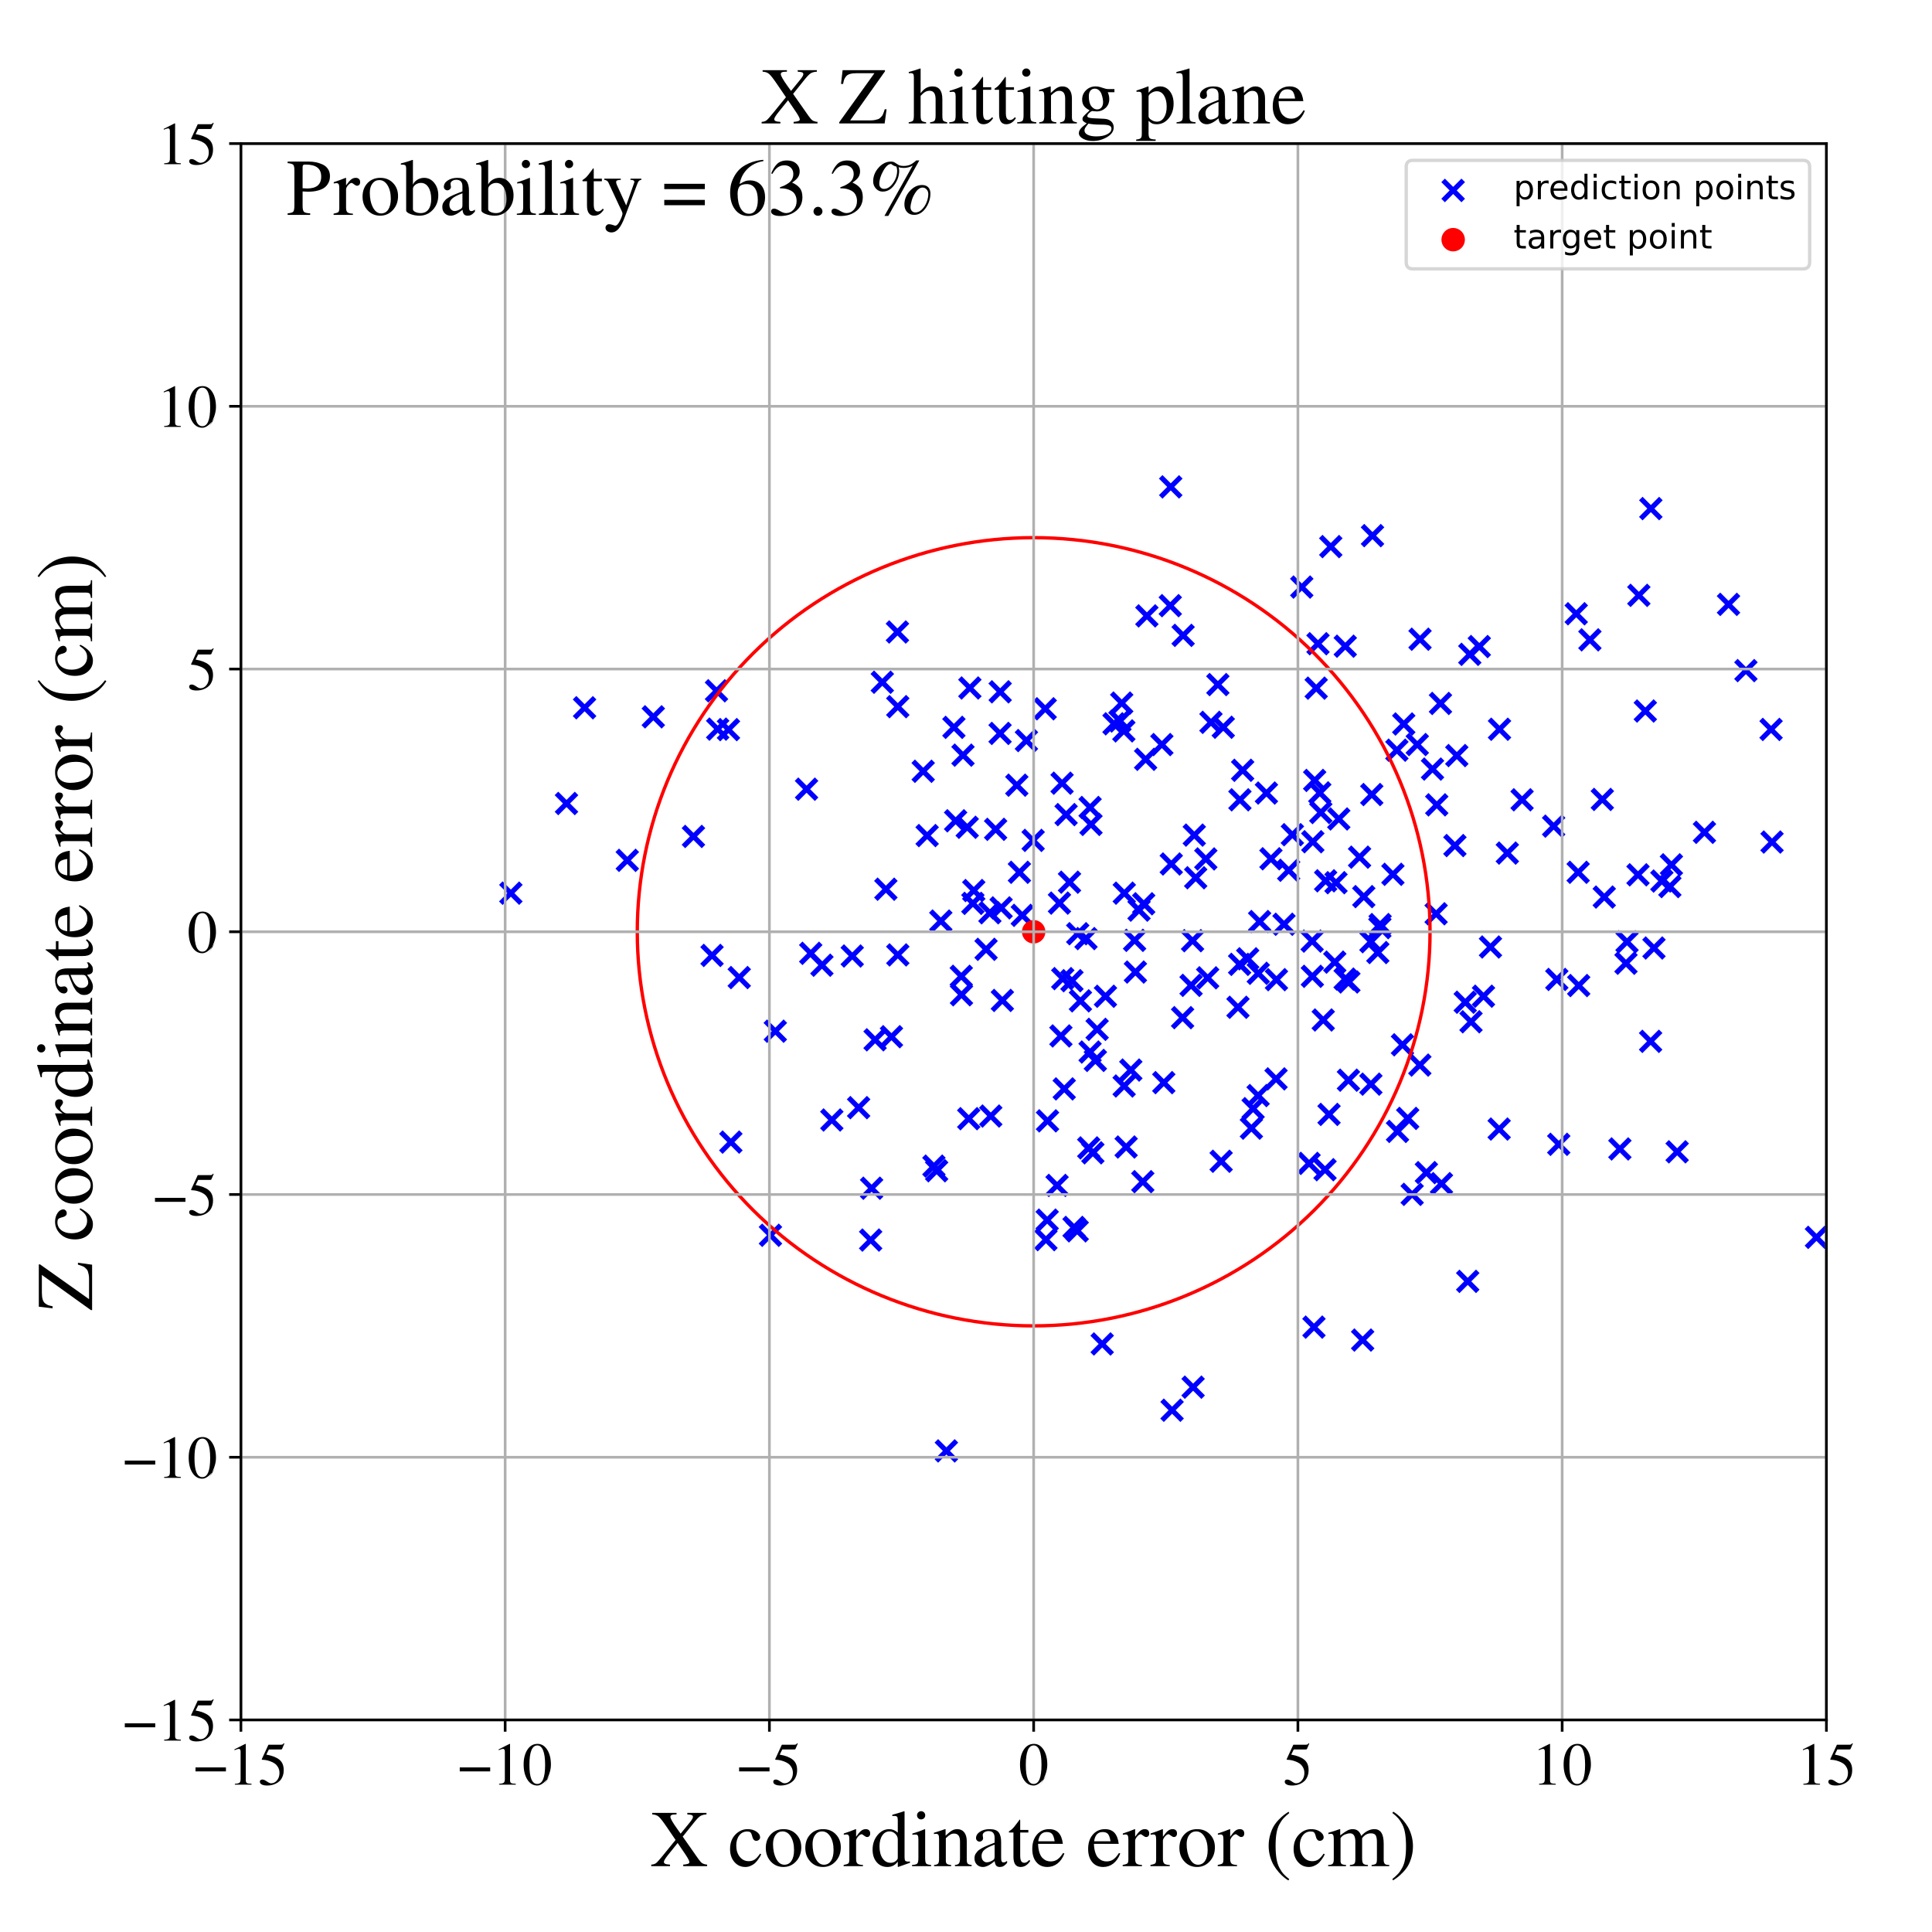 <?xml version="1.0" encoding="utf-8" standalone="no"?>
<!DOCTYPE svg PUBLIC "-//W3C//DTD SVG 1.1//EN"
  "http://www.w3.org/Graphics/SVG/1.1/DTD/svg11.dtd">
<!-- Created with matplotlib (https://matplotlib.org/) -->
<svg height="576pt" version="1.1" viewBox="0 0 576 576" width="576pt" xmlns="http://www.w3.org/2000/svg" xmlns:xlink="http://www.w3.org/1999/xlink">
 <defs>
  <style type="text/css">
*{stroke-linecap:butt;stroke-linejoin:round;}
  </style>
 </defs>
 <g id="figure_1">
  <g id="patch_1">
   <path d="M 0 576 
L 576 576 
L 576 0 
L 0 0 
z
" style="fill:#ffffff;"/>
  </g>
  <g id="axes_1">
   <g id="patch_2">
    <path d="M 71.822 512.784 
L 544.52 512.784 
L 544.52 42.802 
L 71.822 42.802 
z
" style="fill:#ffffff;"/>
   </g>
   <g id="PathCollection_1">
    <defs>
     <path d="M -3 3 
L 3 -3 
M -3 -3 
L 3 3 
" id="md7015276e9" style="stroke:#0000ff;stroke-width:1.5;"/>
    </defs>
    <g clip-path="url(#p432c2c2c91)">
     <use style="fill:#0000ff;stroke:#0000ff;stroke-width:1.5;" x="433.759" xlink:href="#md7015276e9" y="252.096"/>
     <use style="fill:#0000ff;stroke:#0000ff;stroke-width:1.5;" x="416.654" xlink:href="#md7015276e9" y="337.314"/>
     <use style="fill:#0000ff;stroke:#0000ff;stroke-width:1.5;" x="296.834" xlink:href="#md7015276e9" y="247.253"/>
     <use style="fill:#0000ff;stroke:#0000ff;stroke-width:1.5;" x="558.965" xlink:href="#md7015276e9" y="283.96"/>
     <use style="fill:#0000ff;stroke:#0000ff;stroke-width:1.5;" x="229.7" xlink:href="#md7015276e9" y="368.284"/>
     <use style="fill:#0000ff;stroke:#0000ff;stroke-width:1.5;" x="398.311" xlink:href="#md7015276e9" y="263.165"/>
     <use style="fill:#0000ff;stroke:#0000ff;stroke-width:1.5;" x="391.741" xlink:href="#md7015276e9" y="395.665"/>
     <use style="fill:#0000ff;stroke:#0000ff;stroke-width:1.5;" x="267.562" xlink:href="#md7015276e9" y="188.417"/>
     <use style="fill:#0000ff;stroke:#0000ff;stroke-width:1.5;" x="298.842" xlink:href="#md7015276e9" y="298.264"/>
     <use style="fill:#0000ff;stroke:#0000ff;stroke-width:1.5;" x="217.183" xlink:href="#md7015276e9" y="217.522"/>
     <use style="fill:#0000ff;stroke:#0000ff;stroke-width:1.5;" x="396.754" xlink:href="#md7015276e9" y="162.961"/>
     <use style="fill:#0000ff;stroke:#0000ff;stroke-width:1.5;" x="478.285" xlink:href="#md7015276e9" y="267.444"/>
     <use style="fill:#0000ff;stroke:#0000ff;stroke-width:1.5;" x="395.224" xlink:href="#md7015276e9" y="262.597"/>
     <use style="fill:#0000ff;stroke:#0000ff;stroke-width:1.5;" x="421.02" xlink:href="#md7015276e9" y="356.082"/>
     <use style="fill:#0000ff;stroke:#0000ff;stroke-width:1.5;" x="289.152" xlink:href="#md7015276e9" y="205.114"/>
     <use style="fill:#0000ff;stroke:#0000ff;stroke-width:1.5;" x="377.568" xlink:href="#md7015276e9" y="236.434"/>
     <use style="fill:#0000ff;stroke:#0000ff;stroke-width:1.5;" x="349.042" xlink:href="#md7015276e9" y="145.159"/>
     <use style="fill:#0000ff;stroke:#0000ff;stroke-width:1.5;" x="428.16" xlink:href="#md7015276e9" y="272.431"/>
     <use style="fill:#0000ff;stroke:#0000ff;stroke-width:1.5;" x="327.097" xlink:href="#md7015276e9" y="306.882"/>
     <use style="fill:#0000ff;stroke:#0000ff;stroke-width:1.5;" x="515.333" xlink:href="#md7015276e9" y="180.186"/>
     <use style="fill:#0000ff;stroke:#0000ff;stroke-width:1.5;" x="220.396" xlink:href="#md7015276e9" y="291.447"/>
     <use style="fill:#0000ff;stroke:#0000ff;stroke-width:1.5;" x="663.573" xlink:href="#md7015276e9" y="396.496"/>
     <use style="fill:#0000ff;stroke:#0000ff;stroke-width:1.5;" x="280.492" xlink:href="#md7015276e9" y="274.596"/>
     <use style="fill:#0000ff;stroke:#0000ff;stroke-width:1.5;" x="335.145" xlink:href="#md7015276e9" y="323.776"/>
     <use style="fill:#0000ff;stroke:#0000ff;stroke-width:1.5;" x="315.864" xlink:href="#md7015276e9" y="269.247"/>
     <use style="fill:#0000ff;stroke:#0000ff;stroke-width:1.5;" x="482.943" xlink:href="#md7015276e9" y="342.541"/>
     <use style="fill:#0000ff;stroke:#0000ff;stroke-width:1.5;" x="402.016" xlink:href="#md7015276e9" y="322.041"/>
     <use style="fill:#0000ff;stroke:#0000ff;stroke-width:1.5;" x="388.109" xlink:href="#md7015276e9" y="175.026"/>
     <use style="fill:#0000ff;stroke:#0000ff;stroke-width:1.5;" x="411.465" xlink:href="#md7015276e9" y="275.648"/>
     <use style="fill:#0000ff;stroke:#0000ff;stroke-width:1.5;" x="324.99" xlink:href="#md7015276e9" y="313.653"/>
     <use style="fill:#0000ff;stroke:#0000ff;stroke-width:1.5;" x="437.581" xlink:href="#md7015276e9" y="382.019"/>
     <use style="fill:#0000ff;stroke:#0000ff;stroke-width:1.5;" x="326.565" xlink:href="#md7015276e9" y="316.146"/>
     <use style="fill:#0000ff;stroke:#0000ff;stroke-width:1.5;" x="213.617" xlink:href="#md7015276e9" y="205.947"/>
     <use style="fill:#0000ff;stroke:#0000ff;stroke-width:1.5;" x="598.614" xlink:href="#md7015276e9" y="236.841"/>
     <use style="fill:#0000ff;stroke:#0000ff;stroke-width:1.5;" x="356.058" xlink:href="#md7015276e9" y="248.975"/>
     <use style="fill:#0000ff;stroke:#0000ff;stroke-width:1.5;" x="335.061" xlink:href="#md7015276e9" y="217.904"/>
     <use style="fill:#0000ff;stroke:#0000ff;stroke-width:1.5;" x="495.463" xlink:href="#md7015276e9" y="262.671"/>
     <use style="fill:#0000ff;stroke:#0000ff;stroke-width:1.5;" x="373.085" xlink:href="#md7015276e9" y="336.346"/>
     <use style="fill:#0000ff;stroke:#0000ff;stroke-width:1.5;" x="346.398" xlink:href="#md7015276e9" y="221.983"/>
     <use style="fill:#0000ff;stroke:#0000ff;stroke-width:1.5;" x="231.151" xlink:href="#md7015276e9" y="307.439"/>
     <use style="fill:#0000ff;stroke:#0000ff;stroke-width:1.5;" x="548.733" xlink:href="#md7015276e9" y="181.827"/>
     <use style="fill:#0000ff;stroke:#0000ff;stroke-width:1.5;" x="470.671" xlink:href="#md7015276e9" y="293.825"/>
     <use style="fill:#0000ff;stroke:#0000ff;stroke-width:1.5;" x="488.348" xlink:href="#md7015276e9" y="260.814"/>
     <use style="fill:#0000ff;stroke:#0000ff;stroke-width:1.5;" x="528.025" xlink:href="#md7015276e9" y="217.47"/>
     <use style="fill:#0000ff;stroke:#0000ff;stroke-width:1.5;" x="380.435" xlink:href="#md7015276e9" y="321.654"/>
     <use style="fill:#0000ff;stroke:#0000ff;stroke-width:1.5;" x="590.441" xlink:href="#md7015276e9" y="188.951"/>
     <use style="fill:#0000ff;stroke:#0000ff;stroke-width:1.5;" x="267.661" xlink:href="#md7015276e9" y="210.68"/>
     <use style="fill:#0000ff;stroke:#0000ff;stroke-width:1.5;" x="485.076" xlink:href="#md7015276e9" y="280.779"/>
     <use style="fill:#0000ff;stroke:#0000ff;stroke-width:1.5;" x="241.708" xlink:href="#md7015276e9" y="284.219"/>
     <use style="fill:#0000ff;stroke:#0000ff;stroke-width:1.5;" x="410.78" xlink:href="#md7015276e9" y="283.987"/>
     <use style="fill:#0000ff;stroke:#0000ff;stroke-width:1.5;" x="279.251" xlink:href="#md7015276e9" y="349.045"/>
     <use style="fill:#0000ff;stroke:#0000ff;stroke-width:1.5;" x="442.285" xlink:href="#md7015276e9" y="297.007"/>
     <use style="fill:#0000ff;stroke:#0000ff;stroke-width:1.5;" x="349.443" xlink:href="#md7015276e9" y="420.434"/>
     <use style="fill:#0000ff;stroke:#0000ff;stroke-width:1.5;" x="415.277" xlink:href="#md7015276e9" y="260.669"/>
     <use style="fill:#0000ff;stroke:#0000ff;stroke-width:1.5;" x="304.788" xlink:href="#md7015276e9" y="272.9"/>
     <use style="fill:#0000ff;stroke:#0000ff;stroke-width:1.5;" x="322.114" xlink:href="#md7015276e9" y="298.391"/>
     <use style="fill:#0000ff;stroke:#0000ff;stroke-width:1.5;" x="260.898" xlink:href="#md7015276e9" y="310.003"/>
     <use style="fill:#0000ff;stroke:#0000ff;stroke-width:1.5;" x="348.902" xlink:href="#md7015276e9" y="180.568"/>
     <use style="fill:#0000ff;stroke:#0000ff;stroke-width:1.5;" x="324.999" xlink:href="#md7015276e9" y="240.74"/>
     <use style="fill:#0000ff;stroke:#0000ff;stroke-width:1.5;" x="370.48" xlink:href="#md7015276e9" y="229.651"/>
     <use style="fill:#0000ff;stroke:#0000ff;stroke-width:1.5;" x="312.205" xlink:href="#md7015276e9" y="363.76"/>
     <use style="fill:#0000ff;stroke:#0000ff;stroke-width:1.5;" x="488.599" xlink:href="#md7015276e9" y="177.496"/>
     <use style="fill:#0000ff;stroke:#0000ff;stroke-width:1.5;" x="493.11" xlink:href="#md7015276e9" y="282.637"/>
     <use style="fill:#0000ff;stroke:#0000ff;stroke-width:1.5;" x="317.844" xlink:href="#md7015276e9" y="242.866"/>
     <use style="fill:#0000ff;stroke:#0000ff;stroke-width:1.5;" x="264.112" xlink:href="#md7015276e9" y="265.108"/>
     <use style="fill:#0000ff;stroke:#0000ff;stroke-width:1.5;" x="607.42" xlink:href="#md7015276e9" y="329.338"/>
     <use style="fill:#0000ff;stroke:#0000ff;stroke-width:1.5;" x="373.6" xlink:href="#md7015276e9" y="330.528"/>
     <use style="fill:#0000ff;stroke:#0000ff;stroke-width:1.5;" x="422.545" xlink:href="#md7015276e9" y="221.977"/>
     <use style="fill:#0000ff;stroke:#0000ff;stroke-width:1.5;" x="360.048" xlink:href="#md7015276e9" y="291.525"/>
     <use style="fill:#0000ff;stroke:#0000ff;stroke-width:1.5;" x="240.465" xlink:href="#md7015276e9" y="235.286"/>
     <use style="fill:#0000ff;stroke:#0000ff;stroke-width:1.5;" x="397.95" xlink:href="#md7015276e9" y="286.842"/>
     <use style="fill:#0000ff;stroke:#0000ff;stroke-width:1.5;" x="324.592" xlink:href="#md7015276e9" y="342.231"/>
     <use style="fill:#0000ff;stroke:#0000ff;stroke-width:1.5;" x="444.364" xlink:href="#md7015276e9" y="282.336"/>
     <use style="fill:#0000ff;stroke:#0000ff;stroke-width:1.5;" x="520.523" xlink:href="#md7015276e9" y="199.934"/>
     <use style="fill:#0000ff;stroke:#0000ff;stroke-width:1.5;" x="453.791" xlink:href="#md7015276e9" y="238.445"/>
     <use style="fill:#0000ff;stroke:#0000ff;stroke-width:1.5;" x="391.399" xlink:href="#md7015276e9" y="250.952"/>
     <use style="fill:#0000ff;stroke:#0000ff;stroke-width:1.5;" x="418.128" xlink:href="#md7015276e9" y="311.498"/>
     <use style="fill:#0000ff;stroke:#0000ff;stroke-width:1.5;" x="364.702" xlink:href="#md7015276e9" y="216.823"/>
     <use style="fill:#0000ff;stroke:#0000ff;stroke-width:1.5;" x="337.14" xlink:href="#md7015276e9" y="319.02"/>
     <use style="fill:#0000ff;stroke:#0000ff;stroke-width:1.5;" x="295.12" xlink:href="#md7015276e9" y="272.13"/>
     <use style="fill:#0000ff;stroke:#0000ff;stroke-width:1.5;" x="355.547" xlink:href="#md7015276e9" y="280.456"/>
     <use style="fill:#0000ff;stroke:#0000ff;stroke-width:1.5;" x="401.073" xlink:href="#md7015276e9" y="192.654"/>
     <use style="fill:#0000ff;stroke:#0000ff;stroke-width:1.5;" x="316.297" xlink:href="#md7015276e9" y="308.851"/>
     <use style="fill:#0000ff;stroke:#0000ff;stroke-width:1.5;" x="284.394" xlink:href="#md7015276e9" y="216.855"/>
     <use style="fill:#0000ff;stroke:#0000ff;stroke-width:1.5;" x="335.744" xlink:href="#md7015276e9" y="341.966"/>
     <use style="fill:#0000ff;stroke:#0000ff;stroke-width:1.5;" x="213.97" xlink:href="#md7015276e9" y="217.378"/>
     <use style="fill:#0000ff;stroke:#0000ff;stroke-width:1.5;" x="391.199" xlink:href="#md7015276e9" y="280.581"/>
     <use style="fill:#0000ff;stroke:#0000ff;stroke-width:1.5;" x="429.755" xlink:href="#md7015276e9" y="352.883"/>
     <use style="fill:#0000ff;stroke:#0000ff;stroke-width:1.5;" x="288.814" xlink:href="#md7015276e9" y="333.517"/>
     <use style="fill:#0000ff;stroke:#0000ff;stroke-width:1.5;" x="217.897" xlink:href="#md7015276e9" y="340.5"/>
     <use style="fill:#0000ff;stroke:#0000ff;stroke-width:1.5;" x="356.481" xlink:href="#md7015276e9" y="261.692"/>
     <use style="fill:#0000ff;stroke:#0000ff;stroke-width:1.5;" x="402.152" xlink:href="#md7015276e9" y="292.763"/>
     <use style="fill:#0000ff;stroke:#0000ff;stroke-width:1.5;" x="550.602" xlink:href="#md7015276e9" y="246.394"/>
     <use style="fill:#0000ff;stroke:#0000ff;stroke-width:1.5;" x="595.336" xlink:href="#md7015276e9" y="317.729"/>
     <use style="fill:#0000ff;stroke:#0000ff;stroke-width:1.5;" x="396.234" xlink:href="#md7015276e9" y="332.247"/>
     <use style="fill:#0000ff;stroke:#0000ff;stroke-width:1.5;" x="317.288" xlink:href="#md7015276e9" y="324.641"/>
     <use style="fill:#0000ff;stroke:#0000ff;stroke-width:1.5;" x="352.737" xlink:href="#md7015276e9" y="189.425"/>
     <use style="fill:#0000ff;stroke:#0000ff;stroke-width:1.5;" x="411.389" xlink:href="#md7015276e9" y="276.565"/>
     <use style="fill:#0000ff;stroke:#0000ff;stroke-width:1.5;" x="276.417" xlink:href="#md7015276e9" y="249.115"/>
     <use style="fill:#0000ff;stroke:#0000ff;stroke-width:1.5;" x="438.2" xlink:href="#md7015276e9" y="195.083"/>
     <use style="fill:#0000ff;stroke:#0000ff;stroke-width:1.5;" x="152.305" xlink:href="#md7015276e9" y="266.284"/>
     <use style="fill:#0000ff;stroke:#0000ff;stroke-width:1.5;" x="391.265" xlink:href="#md7015276e9" y="291.076"/>
     <use style="fill:#0000ff;stroke:#0000ff;stroke-width:1.5;" x="259.579" xlink:href="#md7015276e9" y="369.706"/>
     <use style="fill:#0000ff;stroke:#0000ff;stroke-width:1.5;" x="436.84" xlink:href="#md7015276e9" y="298.797"/>
     <use style="fill:#0000ff;stroke:#0000ff;stroke-width:1.5;" x="390.289" xlink:href="#md7015276e9" y="346.847"/>
     <use style="fill:#0000ff;stroke:#0000ff;stroke-width:1.5;" x="319.585" xlink:href="#md7015276e9" y="292.381"/>
     <use style="fill:#0000ff;stroke:#0000ff;stroke-width:1.5;" x="206.745" xlink:href="#md7015276e9" y="249.373"/>
     <use style="fill:#0000ff;stroke:#0000ff;stroke-width:1.5;" x="361.031" xlink:href="#md7015276e9" y="215.354"/>
     <use style="fill:#0000ff;stroke:#0000ff;stroke-width:1.5;" x="500.022" xlink:href="#md7015276e9" y="343.401"/>
     <use style="fill:#0000ff;stroke:#0000ff;stroke-width:1.5;" x="464.145" xlink:href="#md7015276e9" y="292.004"/>
     <use style="fill:#0000ff;stroke:#0000ff;stroke-width:1.5;" x="329.581" xlink:href="#md7015276e9" y="297.026"/>
     <use style="fill:#0000ff;stroke:#0000ff;stroke-width:1.5;" x="393.777" xlink:href="#md7015276e9" y="242.243"/>
     <use style="fill:#0000ff;stroke:#0000ff;stroke-width:1.5;" x="406.258" xlink:href="#md7015276e9" y="399.521"/>
     <use style="fill:#0000ff;stroke:#0000ff;stroke-width:1.5;" x="363.09" xlink:href="#md7015276e9" y="204.097"/>
     <use style="fill:#0000ff;stroke:#0000ff;stroke-width:1.5;" x="339.585" xlink:href="#md7015276e9" y="271.344"/>
     <use style="fill:#0000ff;stroke:#0000ff;stroke-width:1.5;" x="338.507" xlink:href="#md7015276e9" y="289.802"/>
     <use style="fill:#0000ff;stroke:#0000ff;stroke-width:1.5;" x="316.645" xlink:href="#md7015276e9" y="233.495"/>
     <use style="fill:#0000ff;stroke:#0000ff;stroke-width:1.5;" x="490.531" xlink:href="#md7015276e9" y="211.983"/>
     <use style="fill:#0000ff;stroke:#0000ff;stroke-width:1.5;" x="423.307" xlink:href="#md7015276e9" y="317.54"/>
     <use style="fill:#0000ff;stroke:#0000ff;stroke-width:1.5;" x="295.387" xlink:href="#md7015276e9" y="332.732"/>
     <use style="fill:#0000ff;stroke:#0000ff;stroke-width:1.5;" x="369.578" xlink:href="#md7015276e9" y="287.51"/>
     <use style="fill:#0000ff;stroke:#0000ff;stroke-width:1.5;" x="303.152" xlink:href="#md7015276e9" y="234.089"/>
     <use style="fill:#0000ff;stroke:#0000ff;stroke-width:1.5;" x="408.709" xlink:href="#md7015276e9" y="323.223"/>
     <use style="fill:#0000ff;stroke:#0000ff;stroke-width:1.5;" x="392.946" xlink:href="#md7015276e9" y="191.916"/>
     <use style="fill:#0000ff;stroke:#0000ff;stroke-width:1.5;" x="308.021" xlink:href="#md7015276e9" y="250.549"/>
     <use style="fill:#0000ff;stroke:#0000ff;stroke-width:1.5;" x="298.19" xlink:href="#md7015276e9" y="206.26"/>
     <use style="fill:#0000ff;stroke:#0000ff;stroke-width:1.5;" x="306.016" xlink:href="#md7015276e9" y="220.784"/>
     <use style="fill:#0000ff;stroke:#0000ff;stroke-width:1.5;" x="441.035" xlink:href="#md7015276e9" y="192.763"/>
     <use style="fill:#0000ff;stroke:#0000ff;stroke-width:1.5;" x="425.258" xlink:href="#md7015276e9" y="349.601"/>
     <use style="fill:#0000ff;stroke:#0000ff;stroke-width:1.5;" x="428.347" xlink:href="#md7015276e9" y="239.954"/>
     <use style="fill:#0000ff;stroke:#0000ff;stroke-width:1.5;" x="429.457" xlink:href="#md7015276e9" y="209.722"/>
     <use style="fill:#0000ff;stroke:#0000ff;stroke-width:1.5;" x="194.776" xlink:href="#md7015276e9" y="213.712"/>
     <use style="fill:#0000ff;stroke:#0000ff;stroke-width:1.5;" x="384.204" xlink:href="#md7015276e9" y="259.458"/>
     <use style="fill:#0000ff;stroke:#0000ff;stroke-width:1.5;" x="338.269" xlink:href="#md7015276e9" y="280.355"/>
     <use style="fill:#0000ff;stroke:#0000ff;stroke-width:1.5;" x="303.923" xlink:href="#md7015276e9" y="260.062"/>
     <use style="fill:#0000ff;stroke:#0000ff;stroke-width:1.5;" x="212.29" xlink:href="#md7015276e9" y="284.849"/>
     <use style="fill:#0000ff;stroke:#0000ff;stroke-width:1.5;" x="364.072" xlink:href="#md7015276e9" y="346.216"/>
     <use style="fill:#0000ff;stroke:#0000ff;stroke-width:1.5;" x="449.391" xlink:href="#md7015276e9" y="254.335"/>
     <use style="fill:#0000ff;stroke:#0000ff;stroke-width:1.5;" x="325.82" xlink:href="#md7015276e9" y="343.695"/>
     <use style="fill:#0000ff;stroke:#0000ff;stroke-width:1.5;" x="290.045" xlink:href="#md7015276e9" y="269.327"/>
     <use style="fill:#0000ff;stroke:#0000ff;stroke-width:1.5;" x="325.265" xlink:href="#md7015276e9" y="245.788"/>
     <use style="fill:#0000ff;stroke:#0000ff;stroke-width:1.5;" x="378.916" xlink:href="#md7015276e9" y="256.033"/>
     <use style="fill:#0000ff;stroke:#0000ff;stroke-width:1.5;" x="385.302" xlink:href="#md7015276e9" y="248.855"/>
     <use style="fill:#0000ff;stroke:#0000ff;stroke-width:1.5;" x="690.397" xlink:href="#md7015276e9" y="290.334"/>
     <use style="fill:#0000ff;stroke:#0000ff;stroke-width:1.5;" x="464.718" xlink:href="#md7015276e9" y="341.162"/>
     <use style="fill:#0000ff;stroke:#0000ff;stroke-width:1.5;" x="328.609" xlink:href="#md7015276e9" y="400.681"/>
     <use style="fill:#0000ff;stroke:#0000ff;stroke-width:1.5;" x="399.141" xlink:href="#md7015276e9" y="244.161"/>
     <use style="fill:#0000ff;stroke:#0000ff;stroke-width:1.5;" x="265.778" xlink:href="#md7015276e9" y="309.085"/>
     <use style="fill:#0000ff;stroke:#0000ff;stroke-width:1.5;" x="423.362" xlink:href="#md7015276e9" y="190.574"/>
     <use style="fill:#0000ff;stroke:#0000ff;stroke-width:1.5;" x="259.86" xlink:href="#md7015276e9" y="354.248"/>
     <use style="fill:#0000ff;stroke:#0000ff;stroke-width:1.5;" x="492.177" xlink:href="#md7015276e9" y="151.628"/>
     <use style="fill:#0000ff;stroke:#0000ff;stroke-width:1.5;" x="298.466" xlink:href="#md7015276e9" y="270.669"/>
     <use style="fill:#0000ff;stroke:#0000ff;stroke-width:1.5;" x="446.957" xlink:href="#md7015276e9" y="336.613"/>
     <use style="fill:#0000ff;stroke:#0000ff;stroke-width:1.5;" x="395.04" xlink:href="#md7015276e9" y="348.731"/>
     <use style="fill:#0000ff;stroke:#0000ff;stroke-width:1.5;" x="406.594" xlink:href="#md7015276e9" y="267.312"/>
     <use style="fill:#0000ff;stroke:#0000ff;stroke-width:1.5;" x="394.506" xlink:href="#md7015276e9" y="304.095"/>
     <use style="fill:#0000ff;stroke:#0000ff;stroke-width:1.5;" x="321.159" xlink:href="#md7015276e9" y="366.962"/>
     <use style="fill:#0000ff;stroke:#0000ff;stroke-width:1.5;" x="174.288" xlink:href="#md7015276e9" y="211.012"/>
     <use style="fill:#0000ff;stroke:#0000ff;stroke-width:1.5;" x="497.846" xlink:href="#md7015276e9" y="264.322"/>
     <use style="fill:#0000ff;stroke:#0000ff;stroke-width:1.5;" x="311.616" xlink:href="#md7015276e9" y="211.315"/>
     <use style="fill:#0000ff;stroke:#0000ff;stroke-width:1.5;" x="393.473" xlink:href="#md7015276e9" y="236.38"/>
     <use style="fill:#0000ff;stroke:#0000ff;stroke-width:1.5;" x="263.049" xlink:href="#md7015276e9" y="203.401"/>
     <use style="fill:#0000ff;stroke:#0000ff;stroke-width:1.5;" x="288.362" xlink:href="#md7015276e9" y="246.644"/>
     <use style="fill:#0000ff;stroke:#0000ff;stroke-width:1.5;" x="401.026" xlink:href="#md7015276e9" y="291.907"/>
     <use style="fill:#0000ff;stroke:#0000ff;stroke-width:1.5;" x="311.831" xlink:href="#md7015276e9" y="369.587"/>
     <use style="fill:#0000ff;stroke:#0000ff;stroke-width:1.5;" x="391.956" xlink:href="#md7015276e9" y="232.673"/>
     <use style="fill:#0000ff;stroke:#0000ff;stroke-width:1.5;" x="355.713" xlink:href="#md7015276e9" y="413.567"/>
     <use style="fill:#0000ff;stroke:#0000ff;stroke-width:1.5;" x="617.707" xlink:href="#md7015276e9" y="211.237"/>
     <use style="fill:#0000ff;stroke:#0000ff;stroke-width:1.5;" x="293.985" xlink:href="#md7015276e9" y="283.03"/>
     <use style="fill:#0000ff;stroke:#0000ff;stroke-width:1.5;" x="434.323" xlink:href="#md7015276e9" y="225.264"/>
     <use style="fill:#0000ff;stroke:#0000ff;stroke-width:1.5;" x="408.977" xlink:href="#md7015276e9" y="236.883"/>
     <use style="fill:#0000ff;stroke:#0000ff;stroke-width:1.5;" x="463.198" xlink:href="#md7015276e9" y="246.304"/>
     <use style="fill:#0000ff;stroke:#0000ff;stroke-width:1.5;" x="286.654" xlink:href="#md7015276e9" y="296.575"/>
     <use style="fill:#0000ff;stroke:#0000ff;stroke-width:1.5;" x="286.594" xlink:href="#md7015276e9" y="291.069"/>
     <use style="fill:#0000ff;stroke:#0000ff;stroke-width:1.5;" x="355.104" xlink:href="#md7015276e9" y="293.772"/>
     <use style="fill:#0000ff;stroke:#0000ff;stroke-width:1.5;" x="298.158" xlink:href="#md7015276e9" y="218.66"/>
     <use style="fill:#0000ff;stroke:#0000ff;stroke-width:1.5;" x="359.501" xlink:href="#md7015276e9" y="256.08"/>
     <use style="fill:#0000ff;stroke:#0000ff;stroke-width:1.5;" x="375.092" xlink:href="#md7015276e9" y="326.629"/>
     <use style="fill:#0000ff;stroke:#0000ff;stroke-width:1.5;" x="688.498" xlink:href="#md7015276e9" y="255.724"/>
     <use style="fill:#0000ff;stroke:#0000ff;stroke-width:1.5;" x="447.057" xlink:href="#md7015276e9" y="217.418"/>
     <use style="fill:#0000ff;stroke:#0000ff;stroke-width:1.5;" x="474.008" xlink:href="#md7015276e9" y="190.76"/>
     <use style="fill:#0000ff;stroke:#0000ff;stroke-width:1.5;" x="316.845" xlink:href="#md7015276e9" y="291.762"/>
     <use style="fill:#0000ff;stroke:#0000ff;stroke-width:1.5;" x="571.017" xlink:href="#md7015276e9" y="356.357"/>
     <use style="fill:#0000ff;stroke:#0000ff;stroke-width:1.5;" x="380.559" xlink:href="#md7015276e9" y="292.071"/>
     <use style="fill:#0000ff;stroke:#0000ff;stroke-width:1.5;" x="340.983" xlink:href="#md7015276e9" y="269.448"/>
     <use style="fill:#0000ff;stroke:#0000ff;stroke-width:1.5;" x="375.544" xlink:href="#md7015276e9" y="274.746"/>
     <use style="fill:#0000ff;stroke:#0000ff;stroke-width:1.5;" x="416.462" xlink:href="#md7015276e9" y="223.656"/>
     <use style="fill:#0000ff;stroke:#0000ff;stroke-width:1.5;" x="341.927" xlink:href="#md7015276e9" y="183.62"/>
     <use style="fill:#0000ff;stroke:#0000ff;stroke-width:1.5;" x="248.002" xlink:href="#md7015276e9" y="333.91"/>
     <use style="fill:#0000ff;stroke:#0000ff;stroke-width:1.5;" x="267.67" xlink:href="#md7015276e9" y="284.693"/>
     <use style="fill:#0000ff;stroke:#0000ff;stroke-width:1.5;" x="369.085" xlink:href="#md7015276e9" y="300.306"/>
     <use style="fill:#0000ff;stroke:#0000ff;stroke-width:1.5;" x="629.196" xlink:href="#md7015276e9" y="284.883"/>
     <use style="fill:#0000ff;stroke:#0000ff;stroke-width:1.5;" x="477.714" xlink:href="#md7015276e9" y="238.341"/>
     <use style="fill:#0000ff;stroke:#0000ff;stroke-width:1.5;" x="369.668" xlink:href="#md7015276e9" y="238.454"/>
     <use style="fill:#0000ff;stroke:#0000ff;stroke-width:1.5;" x="318.86" xlink:href="#md7015276e9" y="263.014"/>
     <use style="fill:#0000ff;stroke:#0000ff;stroke-width:1.5;" x="255.989" xlink:href="#md7015276e9" y="330.232"/>
     <use style="fill:#0000ff;stroke:#0000ff;stroke-width:1.5;" x="375.139" xlink:href="#md7015276e9" y="290.172"/>
     <use style="fill:#0000ff;stroke:#0000ff;stroke-width:1.5;" x="438.56" xlink:href="#md7015276e9" y="304.63"/>
     <use style="fill:#0000ff;stroke:#0000ff;stroke-width:1.5;" x="492.109" xlink:href="#md7015276e9" y="310.463"/>
     <use style="fill:#0000ff;stroke:#0000ff;stroke-width:1.5;" x="284.907" xlink:href="#md7015276e9" y="244.705"/>
     <use style="fill:#0000ff;stroke:#0000ff;stroke-width:1.5;" x="419.689" xlink:href="#md7015276e9" y="333.434"/>
     <use style="fill:#0000ff;stroke:#0000ff;stroke-width:1.5;" x="409.194" xlink:href="#md7015276e9" y="159.69"/>
     <use style="fill:#0000ff;stroke:#0000ff;stroke-width:1.5;" x="508.158" xlink:href="#md7015276e9" y="248.149"/>
     <use style="fill:#0000ff;stroke:#0000ff;stroke-width:1.5;" x="168.893" xlink:href="#md7015276e9" y="239.549"/>
     <use style="fill:#0000ff;stroke:#0000ff;stroke-width:1.5;" x="321.311" xlink:href="#md7015276e9" y="278.378"/>
     <use style="fill:#0000ff;stroke:#0000ff;stroke-width:1.5;" x="290.316" xlink:href="#md7015276e9" y="265.5"/>
     <use style="fill:#0000ff;stroke:#0000ff;stroke-width:1.5;" x="405.338" xlink:href="#md7015276e9" y="255.553"/>
     <use style="fill:#0000ff;stroke:#0000ff;stroke-width:1.5;" x="245.046" xlink:href="#md7015276e9" y="287.767"/>
     <use style="fill:#0000ff;stroke:#0000ff;stroke-width:1.5;" x="333.891" xlink:href="#md7015276e9" y="214.96"/>
     <use style="fill:#0000ff;stroke:#0000ff;stroke-width:1.5;" x="341.555" xlink:href="#md7015276e9" y="226.381"/>
     <use style="fill:#0000ff;stroke:#0000ff;stroke-width:1.5;" x="254.087" xlink:href="#md7015276e9" y="285.02"/>
     <use style="fill:#0000ff;stroke:#0000ff;stroke-width:1.5;" x="315.153" xlink:href="#md7015276e9" y="353.412"/>
     <use style="fill:#0000ff;stroke:#0000ff;stroke-width:1.5;" x="470.511" xlink:href="#md7015276e9" y="260.063"/>
     <use style="fill:#0000ff;stroke:#0000ff;stroke-width:1.5;" x="275.241" xlink:href="#md7015276e9" y="229.948"/>
     <use style="fill:#0000ff;stroke:#0000ff;stroke-width:1.5;" x="408.723" xlink:href="#md7015276e9" y="280.756"/>
     <use style="fill:#0000ff;stroke:#0000ff;stroke-width:1.5;" x="332.121" xlink:href="#md7015276e9" y="215.795"/>
     <use style="fill:#0000ff;stroke:#0000ff;stroke-width:1.5;" x="349.197" xlink:href="#md7015276e9" y="257.586"/>
     <use style="fill:#0000ff;stroke:#0000ff;stroke-width:1.5;" x="498.313" xlink:href="#md7015276e9" y="257.833"/>
     <use style="fill:#0000ff;stroke:#0000ff;stroke-width:1.5;" x="282.155" xlink:href="#md7015276e9" y="432.568"/>
     <use style="fill:#0000ff;stroke:#0000ff;stroke-width:1.5;" x="484.763" xlink:href="#md7015276e9" y="287.177"/>
     <use style="fill:#0000ff;stroke:#0000ff;stroke-width:1.5;" x="334.428" xlink:href="#md7015276e9" y="209.609"/>
     <use style="fill:#0000ff;stroke:#0000ff;stroke-width:1.5;" x="320.207" xlink:href="#md7015276e9" y="365.936"/>
     <use style="fill:#0000ff;stroke:#0000ff;stroke-width:1.5;" x="340.707" xlink:href="#md7015276e9" y="352.301"/>
     <use style="fill:#0000ff;stroke:#0000ff;stroke-width:1.5;" x="528.308" xlink:href="#md7015276e9" y="251.043"/>
     <use style="fill:#0000ff;stroke:#0000ff;stroke-width:1.5;" x="371.987" xlink:href="#md7015276e9" y="285.854"/>
     <use style="fill:#0000ff;stroke:#0000ff;stroke-width:1.5;" x="469.934" xlink:href="#md7015276e9" y="182.985"/>
     <use style="fill:#0000ff;stroke:#0000ff;stroke-width:1.5;" x="278.434" xlink:href="#md7015276e9" y="347.663"/>
     <use style="fill:#0000ff;stroke:#0000ff;stroke-width:1.5;" x="418.512" xlink:href="#md7015276e9" y="215.844"/>
     <use style="fill:#0000ff;stroke:#0000ff;stroke-width:1.5;" x="187.02" xlink:href="#md7015276e9" y="256.499"/>
     <use style="fill:#0000ff;stroke:#0000ff;stroke-width:1.5;" x="352.576" xlink:href="#md7015276e9" y="303.401"/>
     <use style="fill:#0000ff;stroke:#0000ff;stroke-width:1.5;" x="287.104" xlink:href="#md7015276e9" y="225.142"/>
     <use style="fill:#0000ff;stroke:#0000ff;stroke-width:1.5;" x="571.858" xlink:href="#md7015276e9" y="186.152"/>
     <use style="fill:#0000ff;stroke:#0000ff;stroke-width:1.5;" x="346.968" xlink:href="#md7015276e9" y="322.773"/>
     <use style="fill:#0000ff;stroke:#0000ff;stroke-width:1.5;" x="541.552" xlink:href="#md7015276e9" y="368.9"/>
     <use style="fill:#0000ff;stroke:#0000ff;stroke-width:1.5;" x="323.777" xlink:href="#md7015276e9" y="279.829"/>
     <use style="fill:#0000ff;stroke:#0000ff;stroke-width:1.5;" x="392.411" xlink:href="#md7015276e9" y="205.159"/>
     <use style="fill:#0000ff;stroke:#0000ff;stroke-width:1.5;" x="382.804" xlink:href="#md7015276e9" y="275.553"/>
     <use style="fill:#0000ff;stroke:#0000ff;stroke-width:1.5;" x="312.304" xlink:href="#md7015276e9" y="334.168"/>
     <use style="fill:#0000ff;stroke:#0000ff;stroke-width:1.5;" x="427.085" xlink:href="#md7015276e9" y="229.293"/>
     <use style="fill:#0000ff;stroke:#0000ff;stroke-width:1.5;" x="335.187" xlink:href="#md7015276e9" y="266.282"/>
    </g>
   </g>
   <g id="PathCollection_2">
    <defs>
     <path d="M 0 3 
C 0.796 3 1.559 2.684 2.121 2.121 
C 2.684 1.559 3 0.796 3 0 
C 3 -0.796 2.684 -1.559 2.121 -2.121 
C 1.559 -2.684 0.796 -3 0 -3 
C -0.796 -3 -1.559 -2.684 -2.121 -2.121 
C -2.684 -1.559 -3 -0.796 -3 0 
C -3 0.796 -2.684 1.559 -2.121 2.121 
C -1.559 2.684 -0.796 3 0 3 
z
" id="m7351b9c3d7" style="stroke:#ff0000;"/>
    </defs>
    <g clip-path="url(#p432c2c2c91)">
     <use style="fill:#ff0000;stroke:#ff0000;" x="308.171" xlink:href="#m7351b9c3d7" y="277.793"/>
    </g>
   </g>
   <g id="patch_3">
    <path clip-path="url(#p432c2c2c91)" d="M 308.171 395.288 
C 339.511 395.288 369.572 382.908 391.733 360.875 
C 413.894 338.841 426.346 308.953 426.346 277.793 
C 426.346 246.633 413.894 216.745 391.733 194.711 
C 369.572 172.677 339.511 160.297 308.171 160.297 
C 276.831 160.297 246.77 172.677 224.609 194.711 
C 202.448 216.745 189.997 246.633 189.997 277.793 
C 189.997 308.953 202.448 338.841 224.609 360.875 
C 246.77 382.908 276.831 395.288 308.171 395.288 
z
" style="fill:none;stroke:#ff0000;stroke-linejoin:miter;"/>
   </g>
   <g id="matplotlib.axis_1">
    <g id="xtick_1">
     <g id="line2d_1">
      <path clip-path="url(#p432c2c2c91)" d="M 71.822 512.784 
L 71.822 42.802 
" style="fill:none;stroke:#b0b0b0;stroke-linecap:square;stroke-width:0.8;"/>
     </g>
     <g id="line2d_2">
      <defs>
       <path d="M 0 0 
L 0 3.5 
" id="mb5afc0c1a3" style="stroke:#000000;stroke-width:0.8;"/>
      </defs>
      <g>
       <use style="stroke:#000000;stroke-width:0.8;" x="71.822" xlink:href="#mb5afc0c1a3" y="512.784"/>
      </g>
     </g>
     <g id="text_1">
      <!-- −15 -->
      <defs>
       <path d="M 3 22 
L 3 28.594 
L 53.406 28.594 
L 53.406 22 
z
" id="FreeSerif-8722"/>
       <path d="M 18.297 59.297 
Q 16.5 59.297 11.094 57.094 
L 11.094 58.5 
L 29.094 67.594 
L 29.906 67.406 
L 29.906 7.406 
Q 29.906 3.797 31.703 2.688 
Q 33.5 1.594 39.406 1.5 
L 39.406 0 
L 11.797 0 
L 11.797 1.5 
Q 17.406 1.703 19.344 3.141 
Q 21.297 4.594 21.297 9.297 
L 21.297 54.594 
Q 21.297 59.297 18.297 59.297 
z
" id="FreeSerif-49"/>
       <path d="M 35.703 19.406 
Q 35.703 24.703 33.344 28.797 
Q 31 32.906 27.641 35.156 
Q 24.297 37.406 20.141 38.844 
Q 16 40.297 12.953 40.75 
Q 9.906 41.203 7.594 41.203 
Q 6.406 41.203 6.406 42 
Q 6.406 42.297 6.5 42.5 
L 17.406 66.203 
L 38.297 66.203 
Q 39.906 66.203 40.844 66.703 
Q 41.797 67.203 42.906 68.797 
L 43.797 68.094 
L 40 59.203 
Q 39.594 58.297 37.703 58.297 
L 18.094 58.297 
L 13.906 49.797 
Q 28.5 47.203 35.594 41.344 
Q 42.703 35.5 42.703 24.203 
Q 42.703 18.297 40.844 13.688 
Q 39 9.094 36.141 6.297 
Q 33.297 3.5 29.547 1.703 
Q 25.797 -0.094 22.344 -0.75 
Q 18.906 -1.406 15.406 -1.406 
Q 9.797 -1.406 6.5 0.25 
Q 3.203 1.906 3.203 4.797 
Q 3.203 8.5 7.5 8.5 
Q 10.297 8.5 14.75 5.391 
Q 19.203 2.297 21.797 2.297 
Q 27.703 2.297 31.703 7.25 
Q 35.703 12.203 35.703 19.406 
z
" id="FreeSerif-53"/>
      </defs>
      <g transform="translate(57.746 532.077)scale(0.18 -0.18)">
       <use xlink:href="#FreeSerif-8722"/>
       <use x="56.4" xlink:href="#FreeSerif-49"/>
       <use x="106.4" xlink:href="#FreeSerif-53"/>
      </g>
     </g>
    </g>
    <g id="xtick_2">
     <g id="line2d_3">
      <path clip-path="url(#p432c2c2c91)" d="M 150.605 512.784 
L 150.605 42.802 
" style="fill:none;stroke:#b0b0b0;stroke-linecap:square;stroke-width:0.8;"/>
     </g>
     <g id="line2d_4">
      <g>
       <use style="stroke:#000000;stroke-width:0.8;" x="150.605" xlink:href="#mb5afc0c1a3" y="512.784"/>
      </g>
     </g>
     <g id="text_2">
      <!-- −10 -->
      <defs>
       <path d="M 47.594 17.797 
Q 35.203 -1.406 25 -1.406 
Q 14.797 -1.406 8.594 8.391 
Q 2.406 18.203 2.406 33.594 
Q 2.406 48.094 8.594 57.844 
Q 14.797 67.594 25.406 67.594 
Q 35.203 67.594 41.391 58 
Q 47.594 48.406 47.594 33 
Q 47.594 17.797 35.203 -1.406 
z
M 25.094 65 
Q 12 65 12 32.703 
Q 12 1.203 25 1.203 
Q 38 1.203 38 32.797 
Q 38 48.5 34.703 56.75 
Q 31.406 65 25.094 65 
z
" id="FreeSerif-48"/>
      </defs>
      <g transform="translate(136.529 532.077)scale(0.18 -0.18)">
       <use xlink:href="#FreeSerif-8722"/>
       <use x="56.4" xlink:href="#FreeSerif-49"/>
       <use x="106.4" xlink:href="#FreeSerif-48"/>
      </g>
     </g>
    </g>
    <g id="xtick_3">
     <g id="line2d_5">
      <path clip-path="url(#p432c2c2c91)" d="M 229.388 512.784 
L 229.388 42.802 
" style="fill:none;stroke:#b0b0b0;stroke-linecap:square;stroke-width:0.8;"/>
     </g>
     <g id="line2d_6">
      <g>
       <use style="stroke:#000000;stroke-width:0.8;" x="229.388" xlink:href="#mb5afc0c1a3" y="512.784"/>
      </g>
     </g>
     <g id="text_3">
      <!-- −5 -->
      <g transform="translate(219.812 532.077)scale(0.18 -0.18)">
       <use xlink:href="#FreeSerif-8722"/>
       <use x="56.4" xlink:href="#FreeSerif-53"/>
      </g>
     </g>
    </g>
    <g id="xtick_4">
     <g id="line2d_7">
      <path clip-path="url(#p432c2c2c91)" d="M 308.171 512.784 
L 308.171 42.802 
" style="fill:none;stroke:#b0b0b0;stroke-linecap:square;stroke-width:0.8;"/>
     </g>
     <g id="line2d_8">
      <g>
       <use style="stroke:#000000;stroke-width:0.8;" x="308.171" xlink:href="#mb5afc0c1a3" y="512.784"/>
      </g>
     </g>
     <g id="text_4">
      <!-- 0 -->
      <g transform="translate(303.671 532.077)scale(0.18 -0.18)">
       <use xlink:href="#FreeSerif-48"/>
      </g>
     </g>
    </g>
    <g id="xtick_5">
     <g id="line2d_9">
      <path clip-path="url(#p432c2c2c91)" d="M 386.954 512.784 
L 386.954 42.802 
" style="fill:none;stroke:#b0b0b0;stroke-linecap:square;stroke-width:0.8;"/>
     </g>
     <g id="line2d_10">
      <g>
       <use style="stroke:#000000;stroke-width:0.8;" x="386.954" xlink:href="#mb5afc0c1a3" y="512.784"/>
      </g>
     </g>
     <g id="text_5">
      <!-- 5 -->
      <g transform="translate(382.454 532.077)scale(0.18 -0.18)">
       <use xlink:href="#FreeSerif-53"/>
      </g>
     </g>
    </g>
    <g id="xtick_6">
     <g id="line2d_11">
      <path clip-path="url(#p432c2c2c91)" d="M 465.737 512.784 
L 465.737 42.802 
" style="fill:none;stroke:#b0b0b0;stroke-linecap:square;stroke-width:0.8;"/>
     </g>
     <g id="line2d_12">
      <g>
       <use style="stroke:#000000;stroke-width:0.8;" x="465.737" xlink:href="#mb5afc0c1a3" y="512.784"/>
      </g>
     </g>
     <g id="text_6">
      <!-- 10 -->
      <g transform="translate(456.737 532.077)scale(0.18 -0.18)">
       <use xlink:href="#FreeSerif-49"/>
       <use x="50" xlink:href="#FreeSerif-48"/>
      </g>
     </g>
    </g>
    <g id="xtick_7">
     <g id="line2d_13">
      <path clip-path="url(#p432c2c2c91)" d="M 544.52 512.784 
L 544.52 42.802 
" style="fill:none;stroke:#b0b0b0;stroke-linecap:square;stroke-width:0.8;"/>
     </g>
     <g id="line2d_14">
      <g>
       <use style="stroke:#000000;stroke-width:0.8;" x="544.52" xlink:href="#mb5afc0c1a3" y="512.784"/>
      </g>
     </g>
     <g id="text_7">
      <!-- 15 -->
      <g transform="translate(535.52 532.077)scale(0.18 -0.18)">
       <use xlink:href="#FreeSerif-49"/>
       <use x="50" xlink:href="#FreeSerif-53"/>
      </g>
     </g>
    </g>
    <g id="text_8">
     <!-- X coordinate error (cm) -->
     <defs>
      <path d="M 69.594 66.203 
L 69.594 64.297 
Q 64.703 64 62.047 62.344 
Q 59.406 60.703 54.703 54.906 
L 40.094 36.703 
L 59.297 9.297 
Q 62.297 5 64.297 3.703 
Q 66.297 2.406 70.406 1.906 
L 70.406 0 
L 40.703 0 
L 40.703 1.906 
Q 44.797 2.297 46.594 2.938 
Q 48.406 3.594 48.406 5 
Q 48.406 7.203 43.297 14.797 
L 33.797 28.797 
L 21.906 14 
Q 16.703 7.5 16.703 5.406 
Q 16.703 3.703 18.297 2.953 
Q 19.906 2.203 24.297 1.906 
L 24.297 0 
L 1 0 
L 1 1.906 
Q 4.906 2.203 7 3.797 
Q 9.094 5.406 15.5 13.297 
L 31.203 32.594 
L 20.297 48.594 
Q 13.297 58.906 10.25 61.5 
Q 7.203 64.094 2.203 64.297 
L 2.203 66.203 
L 32.406 66.203 
L 32.406 64.297 
L 29.594 64.203 
Q 24.797 64.094 24.797 61.297 
Q 24.797 58.094 33.297 46.297 
L 37.5 40.406 
L 48.797 54.203 
Q 52.797 59.203 52.797 61.094 
Q 52.797 62.797 51.344 63.438 
Q 49.906 64.094 45.797 64.297 
L 45.797 66.203 
z
" id="FreeSerif-88"/>
      <path id="FreeSerif-32"/>
      <path d="M 2.5 21.297 
Q 2.5 32.406 9.047 39.203 
Q 15.594 46 24.406 46 
Q 30.703 46 35.25 42.953 
Q 39.797 39.906 39.797 35.703 
Q 39.797 34 38.391 32.75 
Q 37 31.5 35 31.5 
Q 31.594 31.5 30.297 36.094 
L 29.703 38.297 
Q 28.906 41.094 27.703 42.094 
Q 26.5 43.094 23.797 43.094 
Q 17.703 43.094 13.953 38.25 
Q 10.203 33.406 10.203 25.703 
Q 10.203 17.094 14.547 11.641 
Q 18.906 6.203 25.703 6.203 
Q 30 6.203 33.094 8.25 
Q 36.203 10.297 39.797 15.594 
L 41.203 14.703 
Q 40.203 12.703 39.453 11.391 
Q 38.703 10.094 36.75 7.5 
Q 34.797 4.906 32.891 3.297 
Q 31 1.703 27.891 0.344 
Q 24.797 -1 21.5 -1 
Q 13.203 -1 7.844 5.25 
Q 2.5 11.5 2.5 21.297 
z
" id="FreeSerif-99"/>
      <path d="M 24.594 46 
Q 34.203 46 40.391 39.594 
Q 46.594 33.203 46.594 23.406 
Q 46.594 13 40.188 6 
Q 33.797 -1 24.391 -1 
Q 15 -1 8.75 5.75 
Q 2.5 12.5 2.5 22.594 
Q 2.5 32.906 8.641 39.453 
Q 14.797 46 24.594 46 
z
M 11.5 27.5 
Q 11.5 16.797 15.391 9.297 
Q 19.297 1.797 25.594 1.797 
Q 31.203 1.797 34.391 6.594 
Q 37.594 11.406 37.594 19.906 
Q 37.594 30.203 33.594 36.703 
Q 29.594 43.203 23.297 43.203 
Q 18 43.203 14.75 38.891 
Q 11.5 34.594 11.5 27.5 
z
" id="FreeSerif-111"/>
      <path d="M 30.094 36.203 
Q 28.594 36.203 26.391 37.953 
Q 24.203 39.703 23.5 39.703 
Q 21.5 39.703 19 36.797 
Q 16.5 33.906 16.5 31.5 
L 16.5 9 
Q 16.5 4.703 18.203 3.203 
Q 19.906 1.703 25 1.5 
L 25 0 
L 1 0 
L 1 1.5 
Q 5.797 2.406 6.938 3.5 
Q 8.094 4.594 8.094 8.406 
L 8.094 33.406 
Q 8.094 36.703 7.344 38.047 
Q 6.594 39.406 4.703 39.406 
Q 3.094 39.406 1.203 39 
L 1.203 40.594 
Q 9.203 43.203 16 46 
L 16.5 45.797 
L 16.5 36.594 
Q 20.203 41.906 22.797 43.953 
Q 25.406 46 28.5 46 
Q 31.094 46 32.547 44.594 
Q 34 43.203 34 40.703 
Q 34 38.594 32.953 37.391 
Q 31.906 36.203 30.094 36.203 
z
" id="FreeSerif-114"/>
      <path d="M 34.203 -1 
L 33.797 -0.703 
L 33.797 5.703 
Q 29 -1 21 -1 
Q 12.703 -1 7.594 4.953 
Q 2.5 10.906 2.5 20.5 
Q 2.5 31.094 8.594 38.547 
Q 14.703 46 23.297 46 
Q 28.703 46 33.797 41.703 
L 33.797 57.297 
Q 33.797 60.406 32.891 61.406 
Q 32 62.406 29.203 62.406 
Q 27.797 62.406 27 62.297 
L 27 63.906 
Q 36.094 66.297 41.703 68.297 
L 42.203 68.094 
L 42.203 11.406 
Q 42.203 7.906 43.047 6.797 
Q 43.906 5.703 46.594 5.703 
Q 47.094 5.703 48.906 5.797 
L 48.906 4.203 
z
M 24.906 4.203 
Q 28.703 4.203 31.25 6.344 
Q 33.797 8.5 33.797 10.203 
L 33.797 33.203 
Q 33.797 37.203 30.688 40.203 
Q 27.594 43.203 23.594 43.203 
Q 17.906 43.203 14.5 38.094 
Q 11.094 33 11.094 24.5 
Q 11.094 15.297 14.891 9.75 
Q 18.703 4.203 24.906 4.203 
z
" id="FreeSerif-100"/>
      <path d="M 6.203 39.297 
Q 4 39.297 2 39 
L 2 40.5 
Q 9 42.5 17.5 46 
L 17.906 45.703 
L 17.906 10.203 
Q 17.906 4.797 19.156 3.344 
Q 20.406 1.906 25.297 1.5 
L 25.297 0 
L 1.594 0 
L 1.594 1.5 
Q 6.797 1.797 8.141 3.297 
Q 9.5 4.797 9.5 10.203 
L 9.5 33.406 
Q 9.5 36.703 8.75 38 
Q 8 39.297 6.203 39.297 
z
M 12.797 68.297 
Q 15 68.297 16.5 66.797 
Q 18 65.297 18 63.203 
Q 18 61 16.5 59.547 
Q 15 58.094 12.797 58.094 
Q 10.703 58.094 9.25 59.594 
Q 7.797 61.094 7.797 63.188 
Q 7.797 65.297 9.297 66.797 
Q 10.797 68.297 12.797 68.297 
z
" id="FreeSerif-105"/>
      <path d="M 1 39.797 
L 1 41.5 
Q 8.406 43.703 14.797 46 
L 15.5 45.797 
L 15.5 37.906 
Q 20.594 42.703 23.547 44.344 
Q 26.5 46 30 46 
Q 35.5 46 38.641 42.047 
Q 41.797 38.094 41.797 31 
L 41.797 8.094 
Q 41.797 4.406 43 3.156 
Q 44.203 1.906 47.906 1.5 
L 47.906 0 
L 27.094 0 
L 27.094 1.5 
Q 30.906 1.797 32.156 3.5 
Q 33.406 5.203 33.406 9.906 
L 33.406 30.797 
Q 33.406 40.5 26.094 40.5 
Q 23.594 40.5 21.5 39.344 
Q 19.406 38.203 15.797 34.797 
L 15.797 6.703 
Q 15.797 4 17.188 2.891 
Q 18.594 1.797 22.406 1.5 
L 22.406 0 
L 1.203 0 
L 1.203 1.5 
Q 5 1.797 6.203 3.25 
Q 7.406 4.703 7.406 9 
L 7.406 33.797 
Q 7.406 37.5 6.594 38.844 
Q 5.797 40.203 3.703 40.203 
Q 1.797 40.203 1 39.797 
z
" id="FreeSerif-110"/>
      <path d="M 2.5 9.703 
Q 2.5 11.5 2.891 13.047 
Q 3.297 14.594 4.297 15.938 
Q 5.297 17.297 6.188 18.391 
Q 7.094 19.5 8.891 20.641 
Q 10.703 21.797 11.891 22.547 
Q 13.094 23.297 15.547 24.344 
Q 18 25.406 19.297 25.953 
Q 20.594 26.5 23.391 27.594 
Q 26.203 28.703 27.5 29.203 
L 27.5 35.297 
Q 27.5 43.594 19.906 43.594 
Q 16.906 43.594 14.797 42.141 
Q 12.703 40.703 12.703 38.703 
Q 12.703 37.906 12.953 36.5 
Q 13.203 35.094 13.203 34.703 
Q 13.203 33 11.844 31.75 
Q 10.5 30.5 8.703 30.5 
Q 7 30.5 5.703 31.797 
Q 4.406 33.094 4.406 34.797 
Q 4.406 39.5 9.25 42.75 
Q 14.094 46 21.203 46 
Q 29.406 46 32.5 42.047 
Q 35.594 38.094 35.594 30 
L 35.594 10.5 
Q 35.594 7.203 36.25 5.953 
Q 36.906 4.703 38.594 4.703 
Q 40.703 4.703 43 6.594 
L 43 4 
Q 40.406 1.094 38.453 0.047 
Q 36.5 -1 34 -1 
Q 30.906 -1 29.453 0.703 
Q 28 2.406 27.594 6.297 
Q 19 -1 13 -1 
Q 8.406 -1 5.453 2 
Q 2.5 5 2.5 9.703 
z
M 27.5 12.297 
L 27.5 26.797 
Q 18.5 23.5 14.891 20.391 
Q 11.297 17.297 11.297 12.906 
Q 11.297 8.797 13.297 6.797 
Q 15.297 4.797 17.594 4.797 
Q 21 4.797 24.906 7.094 
Q 26.5 8 27 9 
Q 27.5 10 27.5 12.297 
z
" id="FreeSerif-97"/>
      <path d="M 25.906 45 
L 25.906 41.797 
L 15.797 41.797 
L 15.797 13.203 
Q 15.797 8.5 17 6.344 
Q 18.203 4.203 21 4.203 
Q 24.094 4.203 27 7.703 
L 28.297 6.594 
Q 23.5 -1 16.297 -1 
Q 7.406 -1 7.406 11.703 
L 7.406 41.797 
L 2.094 41.797 
Q 1.703 42.094 1.703 42.5 
Q 1.703 43 2 43.297 
Q 2.297 43.594 3.141 44.141 
Q 4 44.703 5.203 45.641 
Q 6.406 46.594 8.5 49.094 
Q 10.594 51.594 13.094 55.094 
Q 14.703 57.406 15.094 57.906 
Q 15.797 57.906 15.797 56.594 
L 15.797 45 
z
" id="FreeSerif-116"/>
      <path d="M 9.703 27.703 
Q 9.906 21.406 11.406 16.844 
Q 12.906 12.297 15.297 10.047 
Q 17.703 7.797 20.141 6.844 
Q 22.594 5.906 25.297 5.906 
Q 30.094 5.906 33.641 8.297 
Q 37.203 10.703 40.797 16.406 
L 42.406 15.703 
Q 39.297 7.594 33.797 3.297 
Q 28.297 -1 21.203 -1 
Q 12.594 -1 7.547 5.047 
Q 2.5 11.094 2.5 21.406 
Q 2.5 32.5 8.344 39.25 
Q 14.203 46 23.406 46 
Q 31 46 35.203 41.453 
Q 39.406 36.906 40.5 27.703 
z
M 9.906 30.906 
L 30.297 30.906 
Q 29.297 37.406 27.188 39.906 
Q 25.094 42.406 20.5 42.406 
Q 11.5 42.406 9.906 30.906 
z
" id="FreeSerif-101"/>
      <path d="M 29.203 -17.703 
Q 26.594 -16.094 23.797 -13.844 
Q 21 -11.594 17.453 -7.594 
Q 13.906 -3.594 11.203 0.953 
Q 8.5 5.5 6.641 11.891 
Q 4.797 18.297 4.797 25.203 
Q 4.797 32.406 6.641 38.844 
Q 8.5 45.297 11 49.547 
Q 13.5 53.797 17.344 57.75 
Q 21.203 61.703 23.703 63.594 
Q 26.203 65.5 29.5 67.594 
L 30.406 66 
Q 26 62.406 23.297 59.5 
Q 20.594 56.594 18.094 51.938 
Q 15.594 47.297 14.5 40.844 
Q 13.406 34.406 13.406 25.5 
Q 13.406 16.203 14.5 9.5 
Q 15.594 2.797 18.094 -1.953 
Q 20.594 -6.703 23.297 -9.703 
Q 26 -12.703 30.406 -16.094 
z
" id="FreeSerif-40"/>
      <path d="M 1.297 39.797 
L 1.297 41.5 
Q 8.5 43.5 15.297 46 
L 16 45.797 
L 16 38.297 
Q 22.203 43 25.203 44.5 
Q 28.203 46 31.5 46 
Q 39.406 46 42.094 37.594 
Q 49.906 46 58.406 46 
Q 70 46 70 28.203 
L 70 7.594 
Q 70 2 74.297 1.703 
L 76.906 1.5 
L 76.906 0 
L 55 0 
L 55 1.5 
Q 59.406 2 60.5 3.203 
Q 61.594 4.406 61.594 8.703 
L 61.594 29.797 
Q 61.594 36 60 38.391 
Q 58.406 40.797 54.094 40.797 
Q 47.5 40.797 43.203 34.703 
L 43.203 9.5 
Q 43.203 4.797 44.641 3.188 
Q 46.094 1.594 50.406 1.5 
L 50.406 0 
L 28 0 
L 28 1.5 
Q 32.297 1.797 33.547 3.094 
Q 34.797 4.406 34.797 8.594 
L 34.797 30.297 
Q 34.797 40.797 28.203 40.797 
Q 25.406 40.797 21.953 39.391 
Q 18.5 38 16.406 34.906 
L 16.406 6.703 
Q 16.406 3.797 17.797 2.75 
Q 19.203 1.703 23.203 1.5 
L 23.203 0 
L 1 0 
L 1 1.5 
Q 5.203 1.594 6.594 3 
Q 8 4.406 8 8.5 
L 8 33.797 
Q 8 37.406 7.25 38.797 
Q 6.5 40.203 4.5 40.203 
Q 3 40.203 1.297 39.797 
z
" id="FreeSerif-109"/>
      <path d="M 4.047 67.703 
Q 6.656 66.094 9.453 63.844 
Q 12.25 61.594 15.797 57.594 
Q 19.344 53.594 22.047 49.047 
Q 24.75 44.5 26.594 38.094 
Q 28.453 31.703 28.453 24.797 
Q 28.453 17.594 26.594 11.141 
Q 24.75 4.703 22.25 0.453 
Q 19.75 -3.797 15.891 -7.75 
Q 12.047 -11.703 9.547 -13.594 
Q 7.047 -15.5 3.75 -17.594 
L 2.844 -16 
Q 7.25 -12.406 9.953 -9.5 
Q 12.656 -6.594 15.156 -1.938 
Q 17.656 2.703 18.75 9.141 
Q 19.844 15.594 19.844 24.5 
Q 19.844 33.797 18.75 40.5 
Q 17.656 47.203 15.156 51.953 
Q 12.656 56.703 9.953 59.703 
Q 7.25 62.703 2.844 66.094 
z
" id="FreeSerif-41"/>
     </defs>
     <g transform="translate(193.922 556.375)scale(0.24 -0.24)">
      <use xlink:href="#FreeSerif-88"/>
      <use x="71.4" xlink:href="#FreeSerif-32"/>
      <use x="96.4" xlink:href="#FreeSerif-99"/>
      <use x="140.784" xlink:href="#FreeSerif-111"/>
      <use x="189.884" xlink:href="#FreeSerif-111"/>
      <use x="238.969" xlink:href="#FreeSerif-114"/>
      <use x="273.453" xlink:href="#FreeSerif-100"/>
      <use x="323.353" xlink:href="#FreeSerif-105"/>
      <use x="351.137" xlink:href="#FreeSerif-110"/>
      <use x="400.037" xlink:href="#FreeSerif-97"/>
      <use x="443.522" xlink:href="#FreeSerif-116"/>
      <use x="471.822" xlink:href="#FreeSerif-101"/>
      <use x="516.222" xlink:href="#FreeSerif-32"/>
      <use x="541.222" xlink:href="#FreeSerif-101"/>
      <use x="585.606" xlink:href="#FreeSerif-114"/>
      <use x="620.106" xlink:href="#FreeSerif-114"/>
      <use x="654.59" xlink:href="#FreeSerif-111"/>
      <use x="703.675" xlink:href="#FreeSerif-114"/>
      <use x="738.175" xlink:href="#FreeSerif-32"/>
      <use x="763.175" xlink:href="#FreeSerif-40"/>
      <use x="796.475" xlink:href="#FreeSerif-99"/>
      <use x="840.859" xlink:href="#FreeSerif-109"/>
      <use x="918.759" xlink:href="#FreeSerif-41"/>
     </g>
    </g>
   </g>
   <g id="matplotlib.axis_2">
    <g id="ytick_1">
     <g id="line2d_15">
      <path clip-path="url(#p432c2c2c91)" d="M 71.822 512.784 
L 544.52 512.784 
" style="fill:none;stroke:#b0b0b0;stroke-linecap:square;stroke-width:0.8;"/>
     </g>
     <g id="line2d_16">
      <defs>
       <path d="M 0 0 
L -3.5 0 
" id="m665a05518f" style="stroke:#000000;stroke-width:0.8;"/>
      </defs>
      <g>
       <use style="stroke:#000000;stroke-width:0.8;" x="71.822" xlink:href="#m665a05518f" y="512.784"/>
      </g>
     </g>
     <g id="text_9">
      <!-- −15 -->
      <g transform="translate(36.669 518.931)scale(0.18 -0.18)">
       <use xlink:href="#FreeSerif-8722"/>
       <use x="56.4" xlink:href="#FreeSerif-49"/>
       <use x="106.4" xlink:href="#FreeSerif-53"/>
      </g>
     </g>
    </g>
    <g id="ytick_2">
     <g id="line2d_17">
      <path clip-path="url(#p432c2c2c91)" d="M 71.822 434.454 
L 544.52 434.454 
" style="fill:none;stroke:#b0b0b0;stroke-linecap:square;stroke-width:0.8;"/>
     </g>
     <g id="line2d_18">
      <g>
       <use style="stroke:#000000;stroke-width:0.8;" x="71.822" xlink:href="#m665a05518f" y="434.454"/>
      </g>
     </g>
     <g id="text_10">
      <!-- −10 -->
      <g transform="translate(36.669 440.6)scale(0.18 -0.18)">
       <use xlink:href="#FreeSerif-8722"/>
       <use x="56.4" xlink:href="#FreeSerif-49"/>
       <use x="106.4" xlink:href="#FreeSerif-48"/>
      </g>
     </g>
    </g>
    <g id="ytick_3">
     <g id="line2d_19">
      <path clip-path="url(#p432c2c2c91)" d="M 71.822 356.123 
L 544.52 356.123 
" style="fill:none;stroke:#b0b0b0;stroke-linecap:square;stroke-width:0.8;"/>
     </g>
     <g id="line2d_20">
      <g>
       <use style="stroke:#000000;stroke-width:0.8;" x="71.822" xlink:href="#m665a05518f" y="356.123"/>
      </g>
     </g>
     <g id="text_11">
      <!-- −5 -->
      <g transform="translate(45.669 362.27)scale(0.18 -0.18)">
       <use xlink:href="#FreeSerif-8722"/>
       <use x="56.4" xlink:href="#FreeSerif-53"/>
      </g>
     </g>
    </g>
    <g id="ytick_4">
     <g id="line2d_21">
      <path clip-path="url(#p432c2c2c91)" d="M 71.822 277.793 
L 544.52 277.793 
" style="fill:none;stroke:#b0b0b0;stroke-linecap:square;stroke-width:0.8;"/>
     </g>
     <g id="line2d_22">
      <g>
       <use style="stroke:#000000;stroke-width:0.8;" x="71.822" xlink:href="#m665a05518f" y="277.793"/>
      </g>
     </g>
     <g id="text_12">
      <!-- 0 -->
      <g transform="translate(55.822 283.94)scale(0.18 -0.18)">
       <use xlink:href="#FreeSerif-48"/>
      </g>
     </g>
    </g>
    <g id="ytick_5">
     <g id="line2d_23">
      <path clip-path="url(#p432c2c2c91)" d="M 71.822 199.462 
L 544.52 199.462 
" style="fill:none;stroke:#b0b0b0;stroke-linecap:square;stroke-width:0.8;"/>
     </g>
     <g id="line2d_24">
      <g>
       <use style="stroke:#000000;stroke-width:0.8;" x="71.822" xlink:href="#m665a05518f" y="199.462"/>
      </g>
     </g>
     <g id="text_13">
      <!-- 5 -->
      <g transform="translate(55.822 205.609)scale(0.18 -0.18)">
       <use xlink:href="#FreeSerif-53"/>
      </g>
     </g>
    </g>
    <g id="ytick_6">
     <g id="line2d_25">
      <path clip-path="url(#p432c2c2c91)" d="M 71.822 121.132 
L 544.52 121.132 
" style="fill:none;stroke:#b0b0b0;stroke-linecap:square;stroke-width:0.8;"/>
     </g>
     <g id="line2d_26">
      <g>
       <use style="stroke:#000000;stroke-width:0.8;" x="71.822" xlink:href="#m665a05518f" y="121.132"/>
      </g>
     </g>
     <g id="text_14">
      <!-- 10 -->
      <g transform="translate(46.822 127.279)scale(0.18 -0.18)">
       <use xlink:href="#FreeSerif-49"/>
       <use x="50" xlink:href="#FreeSerif-48"/>
      </g>
     </g>
    </g>
    <g id="ytick_7">
     <g id="line2d_27">
      <path clip-path="url(#p432c2c2c91)" d="M 71.822 42.802 
L 544.52 42.802 
" style="fill:none;stroke:#b0b0b0;stroke-linecap:square;stroke-width:0.8;"/>
     </g>
     <g id="line2d_28">
      <g>
       <use style="stroke:#000000;stroke-width:0.8;" x="71.822" xlink:href="#m665a05518f" y="42.802"/>
      </g>
     </g>
     <g id="text_15">
      <!-- 15 -->
      <g transform="translate(46.822 48.948)scale(0.18 -0.18)">
       <use xlink:href="#FreeSerif-49"/>
       <use x="50" xlink:href="#FreeSerif-53"/>
      </g>
     </g>
    </g>
    <g id="text_16">
     <!-- Z coordinate error (cm) -->
     <defs>
      <path d="M 40.297 3.797 
Q 43.094 3.797 45.391 4.297 
Q 47.703 4.797 49.25 5.297 
Q 50.797 5.797 52.141 7.188 
Q 53.5 8.594 54.141 9.297 
Q 54.797 10 55.594 12.047 
Q 56.406 14.094 56.594 14.688 
Q 56.797 15.297 57.5 17.594 
L 59.797 17.594 
L 57.406 0 
L 1 0 
L 1 1.5 
L 44.703 62.406 
L 22.594 62.406 
Q 17.5 62.406 14.203 61.406 
Q 10.906 60.406 9.25 58.203 
Q 7.594 56 7 54.203 
Q 6.406 52.406 5.797 49.094 
L 3.203 49.094 
L 5.203 66.203 
L 57.797 66.203 
L 57.797 64.703 
L 14.594 3.797 
z
" id="FreeSerif-90"/>
     </defs>
     <g transform="translate(27.46 390.829)rotate(-90)scale(0.24 -0.24)">
      <use xlink:href="#FreeSerif-90"/>
      <use x="61.3" xlink:href="#FreeSerif-32"/>
      <use x="86.3" xlink:href="#FreeSerif-99"/>
      <use x="130.684" xlink:href="#FreeSerif-111"/>
      <use x="179.784" xlink:href="#FreeSerif-111"/>
      <use x="228.869" xlink:href="#FreeSerif-114"/>
      <use x="263.353" xlink:href="#FreeSerif-100"/>
      <use x="313.253" xlink:href="#FreeSerif-105"/>
      <use x="341.037" xlink:href="#FreeSerif-110"/>
      <use x="389.937" xlink:href="#FreeSerif-97"/>
      <use x="433.422" xlink:href="#FreeSerif-116"/>
      <use x="461.722" xlink:href="#FreeSerif-101"/>
      <use x="506.122" xlink:href="#FreeSerif-32"/>
      <use x="531.122" xlink:href="#FreeSerif-101"/>
      <use x="575.506" xlink:href="#FreeSerif-114"/>
      <use x="610.006" xlink:href="#FreeSerif-114"/>
      <use x="644.49" xlink:href="#FreeSerif-111"/>
      <use x="693.575" xlink:href="#FreeSerif-114"/>
      <use x="728.075" xlink:href="#FreeSerif-32"/>
      <use x="753.075" xlink:href="#FreeSerif-40"/>
      <use x="786.375" xlink:href="#FreeSerif-99"/>
      <use x="830.759" xlink:href="#FreeSerif-109"/>
      <use x="908.659" xlink:href="#FreeSerif-41"/>
     </g>
    </g>
   </g>
   <g id="patch_4">
    <path d="M 71.822 512.784 
L 71.822 42.802 
" style="fill:none;stroke:#000000;stroke-linecap:square;stroke-linejoin:miter;stroke-width:0.8;"/>
   </g>
   <g id="patch_5">
    <path d="M 544.52 512.784 
L 544.52 42.802 
" style="fill:none;stroke:#000000;stroke-linecap:square;stroke-linejoin:miter;stroke-width:0.8;"/>
   </g>
   <g id="patch_6">
    <path d="M 71.822 512.784 
L 544.52 512.784 
" style="fill:none;stroke:#000000;stroke-linecap:square;stroke-linejoin:miter;stroke-width:0.8;"/>
   </g>
   <g id="patch_7">
    <path d="M 71.822 42.802 
L 544.52 42.802 
" style="fill:none;stroke:#000000;stroke-linecap:square;stroke-linejoin:miter;stroke-width:0.8;"/>
   </g>
   <g id="text_17">
    <!-- Probability = 63.3% -->
    <defs>
     <path d="M 54.094 48.094 
Q 54.094 45.5 53.5 43.094 
Q 52.906 40.703 51.156 38 
Q 49.406 35.297 46.5 33.344 
Q 43.594 31.406 38.594 30.094 
Q 33.594 28.797 27 28.797 
Q 24 28.797 20.094 29.094 
L 20.094 10.906 
Q 20.094 5.406 21.844 3.75 
Q 23.594 2.094 29.5 1.906 
L 29.5 0 
L 1.5 0 
L 1.5 1.906 
Q 7.203 2.406 8.547 4.047 
Q 9.906 5.703 9.906 12 
L 9.906 55.297 
Q 9.906 60.703 8.5 62.203 
Q 7.094 63.703 1.5 64.297 
L 1.5 66.203 
L 27.906 66.203 
Q 32.406 66.203 36.594 65.344 
Q 40.797 64.5 44.938 62.594 
Q 49.094 60.703 51.594 57 
Q 54.094 53.297 54.094 48.094 
z
M 20.094 59.094 
L 20.094 33.094 
Q 23.594 32.797 25.797 32.797 
Q 43.203 32.797 43.203 47.5 
Q 43.203 55.203 38.391 58.844 
Q 33.594 62.5 23.5 62.5 
Q 21.5 62.5 20.797 61.797 
Q 20.094 61.094 20.094 59.094 
z
" id="FreeSerif-80"/>
     <path d="M 16 68.094 
L 16 37.5 
Q 17.5 41.203 21.391 43.594 
Q 25.297 46 29.906 46 
Q 37.406 46 42.453 39.75 
Q 47.5 33.5 47.5 24.297 
Q 47.5 13.594 40.75 6.297 
Q 34 -1 24.094 -1 
Q 18.094 -1 12.844 1.047 
Q 7.594 3.094 7.594 5.406 
L 7.594 57.297 
Q 7.594 60.406 6.641 61.406 
Q 5.703 62.406 2.703 62.406 
Q 1.594 62.406 1 62.297 
L 1 63.906 
Q 8.703 65.797 15.5 68.297 
z
M 16 32.203 
L 16 7 
Q 16 5.094 18.891 3.641 
Q 21.797 2.203 25.703 2.203 
Q 31.906 2.203 35.297 6.797 
Q 38.703 11.406 38.703 19.703 
Q 38.703 28.797 35.25 34.25 
Q 31.797 39.703 25.906 39.703 
Q 22 39.703 19 37.391 
Q 16 35.094 16 32.203 
z
" id="FreeSerif-98"/>
     <path d="M 1 62.297 
L 1 63.906 
Q 10.906 66.297 16.906 68.297 
L 17.297 68.094 
L 17.297 8.406 
Q 17.297 4.297 18.641 3.047 
Q 20 1.797 24.797 1.5 
L 24.797 0 
L 1.203 0 
L 1.203 1.5 
Q 5.906 1.906 7.406 3.297 
Q 8.906 4.703 8.906 8.703 
L 8.906 56.406 
Q 8.906 59.906 8 61.203 
Q 7.094 62.5 4.703 62.5 
Q 2.703 62.5 1 62.297 
z
" id="FreeSerif-108"/>
     <path d="M 14.203 -13.406 
Q 17 -13.406 20.094 -7.203 
Q 23.203 -1 23.203 1.906 
Q 23.203 3.203 18.797 12 
L 5.594 40.406 
Q 4.406 43 0.5 43.594 
L 0.5 45 
L 21.094 45 
L 21.094 43.5 
Q 17.906 43.406 16.594 42.797 
Q 15.297 42.203 15.297 40.797 
Q 15.297 39.297 16.297 37 
L 27.797 11.703 
L 37.5 39.297 
Q 37.906 40.203 37.906 41 
Q 37.906 43.5 33.094 43.5 
L 33.094 45 
L 46.594 45 
L 46.594 43.5 
Q 44.797 43.297 43.75 42.344 
Q 42.703 41.406 41.797 39 
L 26.406 -1.797 
Q 22.406 -12.594 18.453 -17.188 
Q 14.5 -21.797 9.5 -21.797 
Q 6.297 -21.797 4.188 -20.141 
Q 2.094 -18.5 2.094 -16 
Q 2.094 -14.203 3.391 -12.891 
Q 4.703 -11.594 6.406 -11.594 
Q 8.594 -11.594 11.094 -12.5 
Q 13.594 -13.406 14.203 -13.406 
z
" id="FreeSerif-121"/>
     <path d="M 53.406 38.594 
L 53.406 32 
L 3 32 
L 3 38.594 
z
M 53.406 18.594 
L 53.406 12 
L 3 12 
L 3 18.594 
z
" id="FreeSerif-61"/>
     <path d="M 25.797 -1.406 
Q 15.703 -1.406 9.547 6.641 
Q 3.406 14.703 3.406 27.906 
Q 3.406 32 4.203 36.344 
Q 5 40.703 7.703 46.25 
Q 10.406 51.797 14.703 56.188 
Q 19 60.594 26.75 64.047 
Q 34.5 67.5 44.594 68.406 
L 44.797 66.797 
Q 33 64.906 25.094 57.25 
Q 17.203 49.594 15.203 38.297 
Q 19.906 41.094 22.297 41.938 
Q 24.703 42.797 28 42.797 
Q 36.594 42.797 41.688 37.141 
Q 46.797 31.5 46.797 21.906 
Q 46.797 11.594 40.938 5.094 
Q 35.094 -1.406 25.797 -1.406 
z
M 24.203 38.203 
Q 17.406 38.203 15.047 35.203 
Q 12.703 32.203 12.703 26.297 
Q 12.703 14.703 16.5 8.047 
Q 20.297 1.406 26.906 1.406 
Q 32.203 1.406 35 5.844 
Q 37.797 10.297 37.797 18.5 
Q 37.797 27.906 34.25 33.047 
Q 30.703 38.203 24.203 38.203 
z
" id="FreeSerif-54"/>
     <path d="M 8.094 7.797 
Q 10.406 7.797 14.953 5 
Q 19.5 2.203 22.906 2.203 
Q 28.406 2.203 32.203 6.5 
Q 36 10.797 36 17.094 
Q 36 21 34.641 24 
Q 33.297 27 31.188 28.641 
Q 29.094 30.297 26.188 31.344 
Q 23.297 32.406 20.75 32.703 
Q 18.203 33 15.297 33 
L 15.297 34.297 
Q 18.703 35.5 21.141 36.641 
Q 23.594 37.797 26.297 39.75 
Q 29 41.703 30.453 44.5 
Q 31.906 47.297 31.906 50.906 
Q 31.906 55.594 28.844 58.594 
Q 25.797 61.594 20.906 61.594 
Q 16.203 61.594 12.641 59.047 
Q 9.094 56.5 6 51 
L 4.5 51.406 
Q 7.094 58.5 11.547 63.047 
Q 16 67.594 24.203 67.594 
Q 31.094 67.594 35.438 63.797 
Q 39.797 60 39.797 53.906 
Q 39.797 49.797 37.688 46.688 
Q 35.594 43.594 30.406 40.094 
Q 36.406 37.5 39.797 33.453 
Q 43.203 29.406 43.203 21.906 
Q 43.203 11.297 35.344 4.938 
Q 27.5 -1.406 15.594 -1.406 
Q 10.406 -1.406 7.344 0.141 
Q 4.297 1.703 4.297 4.297 
Q 4.297 5.906 5.344 6.844 
Q 6.406 7.797 8.094 7.797 
z
" id="FreeSerif-51"/>
     <path d="M 12.5 10 
Q 14.797 10 16.438 8.297 
Q 18.094 6.594 18.094 4.297 
Q 18.094 2.094 16.391 0.5 
Q 14.703 -1.094 12.406 -1.094 
Q 10.203 -1.094 8.594 0.5 
Q 7 2.094 7 4.297 
Q 7 6.594 8.641 8.297 
Q 10.297 10 12.5 10 
z
" id="FreeSerif-46"/>
     <path d="M 66.906 37.094 
Q 71.797 37.094 74.5 34.297 
Q 77.203 31.5 77.203 26.406 
Q 77.203 20.594 74.891 14.891 
Q 72.594 9.203 68.594 5.094 
Q 63.5 0 56.906 0 
Q 51.5 0 48.203 3.547 
Q 44.906 7.094 44.906 12.906 
Q 44.906 22.297 51.656 29.688 
Q 58.406 37.094 66.906 37.094 
z
M 58.594 3 
Q 62.906 3 66.703 6.797 
Q 70.5 10.594 72.547 15.844 
Q 74.594 21.094 74.594 25.906 
Q 74.594 29.203 72.547 31.547 
Q 70.5 33.906 67.594 33.906 
Q 63 33.906 59.297 28.703 
Q 55.594 23.5 54.047 18.047 
Q 52.5 12.594 52.5 9.406 
Q 52.5 6.594 54.203 4.797 
Q 55.906 3 58.594 3 
z
M 28.203 66.203 
Q 31.297 66.203 33.188 64.844 
Q 35.094 63.5 37.438 62.141 
Q 39.797 60.797 43.906 60.797 
Q 48.594 60.797 52.047 62.297 
Q 55.5 63.797 59.5 67.594 
L 63.406 67.594 
L 24.906 -1.297 
L 20.094 -1.297 
L 55.203 61.297 
Q 50 58.297 44.203 58.297 
Q 40.297 58.297 37.703 59.297 
Q 38.406 56.797 38.406 54.906 
Q 38.406 45.594 32.453 37.25 
Q 26.5 28.906 17.906 28.906 
Q 13 28.906 9.547 32.656 
Q 6.094 36.406 6.094 41.594 
Q 6.094 51.094 12.844 58.641 
Q 19.594 66.203 28.203 66.203 
z
M 28.203 63.203 
Q 23.406 63.203 18.547 54.453 
Q 13.703 45.703 13.703 38.406 
Q 13.703 35.703 15.344 34 
Q 17 32.297 19.594 32.297 
Q 25.703 32.297 30.797 39.438 
Q 35.906 46.594 35.906 55.094 
Q 35.906 57 35 60 
Q 33 60.5 31.641 61.141 
Q 30.297 61.797 29.844 62.188 
Q 29.406 62.594 29 62.891 
Q 28.594 63.203 28.203 63.203 
z
" id="FreeSerif-37"/>
    </defs>
    <g transform="translate(85.393 64.061)scale(0.24 -0.24)">
     <use xlink:href="#FreeSerif-80"/>
     <use x="57.584" xlink:href="#FreeSerif-114"/>
     <use x="92.069" xlink:href="#FreeSerif-111"/>
     <use x="141.153" xlink:href="#FreeSerif-98"/>
     <use x="191.153" xlink:href="#FreeSerif-97"/>
     <use x="234.637" xlink:href="#FreeSerif-98"/>
     <use x="284.622" xlink:href="#FreeSerif-105"/>
     <use x="312.406" xlink:href="#FreeSerif-108"/>
     <use x="338.206" xlink:href="#FreeSerif-105"/>
     <use x="365.975" xlink:href="#FreeSerif-116"/>
     <use x="394.275" xlink:href="#FreeSerif-121"/>
     <use x="441.375" xlink:href="#FreeSerif-32"/>
     <use x="466.375" xlink:href="#FreeSerif-61"/>
     <use x="522.775" xlink:href="#FreeSerif-32"/>
     <use x="547.775" xlink:href="#FreeSerif-54"/>
     <use x="597.775" xlink:href="#FreeSerif-51"/>
     <use x="647.775" xlink:href="#FreeSerif-46"/>
     <use x="672.775" xlink:href="#FreeSerif-51"/>
     <use x="722.775" xlink:href="#FreeSerif-37"/>
    </g>
   </g>
   <g id="text_18">
    <!-- X Z hitting plane -->
    <defs>
     <path d="M 15.797 34.297 
L 15.797 10.203 
Q 15.797 5 17 3.5 
Q 18.203 2 22.594 1.5 
L 22.594 0 
L 1 0 
L 1 1.5 
Q 5.297 2.094 6.344 3.5 
Q 7.406 4.906 7.406 10.203 
L 7.406 57.297 
Q 7.406 60.5 6.547 61.5 
Q 5.703 62.5 2.797 62.5 
Q 2.094 62.5 1.094 62.297 
L 1.094 63.906 
Q 8.203 65.797 15.297 68.297 
L 15.797 68 
L 15.797 37.594 
Q 19.203 42.094 22.641 44.047 
Q 26.094 46 30.5 46 
Q 42.797 46 42.797 30.094 
L 42.797 10.203 
Q 42.797 5 43.75 3.641 
Q 44.703 2.297 48.797 1.5 
L 48.797 0 
L 27.594 0 
L 27.594 1.5 
Q 31.906 1.906 33.156 3.5 
Q 34.406 5.094 34.406 10.203 
L 34.406 30 
Q 34.406 40.594 26.906 40.594 
Q 24 40.594 21.453 39.141 
Q 18.906 37.703 15.797 34.297 
z
" id="FreeSerif-104"/>
     <path d="M 6 5.406 
Q 6 7.297 7.344 8.891 
Q 8.703 10.5 14.906 16.297 
Q 9.906 18.797 7.75 21.891 
Q 5.594 25 5.594 29.703 
Q 5.594 36.5 10.438 41.25 
Q 15.297 46 22.297 46 
Q 26.203 46 30.641 44.344 
Q 35.094 42.703 38 42.703 
L 45.703 42.703 
L 45.703 38.797 
L 37.406 38.797 
Q 39.297 34.5 39.297 30.406 
Q 39.297 23.5 34.641 19.203 
Q 30 14.906 23.703 14.906 
Q 22.5 14.906 18 15.406 
Q 16 14.797 14 12.688 
Q 12 10.594 12 9.094 
Q 12 6.703 19.797 6.406 
L 32.703 5.797 
Q 38.203 5.594 41.5 2.688 
Q 44.797 -0.203 44.797 -4.906 
Q 44.797 -12.094 36.547 -16.938 
Q 28.297 -21.797 18.797 -21.797 
Q 11.703 -21.797 6.594 -18.938 
Q 1.5 -16.094 1.5 -12.094 
Q 1.5 -9.297 3.75 -6.547 
Q 6 -3.797 11.297 0.094 
Q 8.203 1.594 7.094 2.688 
Q 6 3.797 6 5.406 
z
M 13.406 -0.203 
Q 10.297 -3.906 9.391 -5.5 
Q 8.5 -7.094 8.5 -8.797 
Q 8.5 -12.094 12.5 -14.094 
Q 16.5 -16.094 23.094 -16.094 
Q 31.594 -16.094 36.797 -13.391 
Q 42 -10.703 42 -6.406 
Q 42 -3.703 39.203 -2.594 
Q 36.406 -1.5 29.594 -1.5 
Q 19.5 -1.5 13.406 -0.203 
z
M 31.594 26.5 
Q 31.594 28.203 31.188 30.594 
Q 30.797 33 29.797 36.047 
Q 28.797 39.094 26.594 41.141 
Q 24.406 43.203 21.297 43.203 
Q 17.797 43.203 15.844 40.703 
Q 13.906 38.203 13.906 33.797 
Q 13.906 25.203 17.094 21.297 
Q 20.297 17.406 24.094 17.406 
Q 27.594 17.406 29.594 19.844 
Q 31.594 22.297 31.594 26.5 
z
" id="FreeSerif-103"/>
     <path d="M 1.406 39.297 
L 1.406 40.906 
Q 7.703 42.797 15.797 46 
L 16.406 45.797 
L 16.406 38.094 
Q 22.797 46 30.797 46 
Q 38.094 46 42.797 40 
Q 47.5 34 47.5 24.703 
Q 47.5 13.797 41.453 6.391 
Q 35.406 -1 26.5 -1 
Q 23.297 -1 21.141 -0.094 
Q 19 0.797 16.406 3.297 
L 16.406 -12.406 
Q 16.406 -17.094 18 -18.438 
Q 19.594 -19.797 25.203 -19.906 
L 25.203 -21.703 
L 1 -21.703 
L 1 -20 
Q 5.406 -19.594 6.703 -18.297 
Q 8 -17 8 -13.094 
L 8 33.703 
Q 8 37.203 7.203 38.297 
Q 6.406 39.406 3.906 39.406 
Q 2.297 39.406 1.406 39.297 
z
M 16.406 33.406 
L 16.406 8.797 
Q 16.406 6.594 19.844 4.391 
Q 23.297 2.203 26.797 2.203 
Q 32.203 2.203 35.547 7.344 
Q 38.906 12.5 38.906 20.797 
Q 38.906 29.5 35.547 34.75 
Q 32.203 40 26.594 40 
Q 23.094 40 19.75 37.797 
Q 16.406 35.594 16.406 33.406 
z
" id="FreeSerif-112"/>
    </defs>
    <g transform="translate(226.832 36.802)scale(0.24 -0.24)">
     <use xlink:href="#FreeSerif-88"/>
     <use x="71.4" xlink:href="#FreeSerif-32"/>
     <use x="96.4" xlink:href="#FreeSerif-90"/>
     <use x="157.7" xlink:href="#FreeSerif-32"/>
     <use x="182.7" xlink:href="#FreeSerif-104"/>
     <use x="232.5" xlink:href="#FreeSerif-105"/>
     <use x="260.269" xlink:href="#FreeSerif-116"/>
     <use x="288.569" xlink:href="#FreeSerif-116"/>
     <use x="316.869" xlink:href="#FreeSerif-105"/>
     <use x="344.653" xlink:href="#FreeSerif-110"/>
     <use x="393.553" xlink:href="#FreeSerif-103"/>
     <use x="440.253" xlink:href="#FreeSerif-32"/>
     <use x="465.253" xlink:href="#FreeSerif-112"/>
     <use x="515.237" xlink:href="#FreeSerif-108"/>
     <use x="541.037" xlink:href="#FreeSerif-97"/>
     <use x="584.537" xlink:href="#FreeSerif-110"/>
     <use x="633.422" xlink:href="#FreeSerif-101"/>
    </g>
   </g>
   <g id="legend_1">
    <g id="patch_8">
     <path d="M 421.24 80.158 
L 537.52 80.158 
Q 539.52 80.158 539.52 78.158 
L 539.52 49.802 
Q 539.52 47.802 537.52 47.802 
L 421.24 47.802 
Q 419.24 47.802 419.24 49.802 
L 419.24 78.158 
Q 419.24 80.158 421.24 80.158 
z
" style="fill:#ffffff;opacity:0.8;stroke:#cccccc;stroke-linejoin:miter;"/>
    </g>
    <g id="PathCollection_3">
     <g>
      <use style="fill:#0000ff;stroke:#0000ff;stroke-width:1.5;" x="433.24" xlink:href="#md7015276e9" y="56.775"/>
     </g>
    </g>
    <g id="text_19">
     <!-- prediction points -->
     <defs>
      <path d="M 18.109 8.203 
L 18.109 -20.797 
L 9.078 -20.797 
L 9.078 54.688 
L 18.109 54.688 
L 18.109 46.391 
Q 20.953 51.266 25.266 53.625 
Q 29.594 56 35.594 56 
Q 45.562 56 51.781 48.094 
Q 58.016 40.188 58.016 27.297 
Q 58.016 14.406 51.781 6.484 
Q 45.562 -1.422 35.594 -1.422 
Q 29.594 -1.422 25.266 0.953 
Q 20.953 3.328 18.109 8.203 
z
M 48.688 27.297 
Q 48.688 37.203 44.609 42.844 
Q 40.531 48.484 33.406 48.484 
Q 26.266 48.484 22.188 42.844 
Q 18.109 37.203 18.109 27.297 
Q 18.109 17.391 22.188 11.75 
Q 26.266 6.109 33.406 6.109 
Q 40.531 6.109 44.609 11.75 
Q 48.688 17.391 48.688 27.297 
z
" id="DejaVuSans-112"/>
      <path d="M 41.109 46.297 
Q 39.594 47.172 37.812 47.578 
Q 36.031 48 33.891 48 
Q 26.266 48 22.188 43.047 
Q 18.109 38.094 18.109 28.812 
L 18.109 0 
L 9.078 0 
L 9.078 54.688 
L 18.109 54.688 
L 18.109 46.188 
Q 20.953 51.172 25.484 53.578 
Q 30.031 56 36.531 56 
Q 37.453 56 38.578 55.875 
Q 39.703 55.766 41.062 55.516 
z
" id="DejaVuSans-114"/>
      <path d="M 56.203 29.594 
L 56.203 25.203 
L 14.891 25.203 
Q 15.484 15.922 20.484 11.062 
Q 25.484 6.203 34.422 6.203 
Q 39.594 6.203 44.453 7.469 
Q 49.312 8.734 54.109 11.281 
L 54.109 2.781 
Q 49.266 0.734 44.188 -0.344 
Q 39.109 -1.422 33.891 -1.422 
Q 20.797 -1.422 13.156 6.188 
Q 5.516 13.812 5.516 26.812 
Q 5.516 40.234 12.766 48.109 
Q 20.016 56 32.328 56 
Q 43.359 56 49.781 48.891 
Q 56.203 41.797 56.203 29.594 
z
M 47.219 32.234 
Q 47.125 39.594 43.094 43.984 
Q 39.062 48.391 32.422 48.391 
Q 24.906 48.391 20.391 44.141 
Q 15.875 39.891 15.188 32.172 
z
" id="DejaVuSans-101"/>
      <path d="M 45.406 46.391 
L 45.406 75.984 
L 54.391 75.984 
L 54.391 0 
L 45.406 0 
L 45.406 8.203 
Q 42.578 3.328 38.25 0.953 
Q 33.938 -1.422 27.875 -1.422 
Q 17.969 -1.422 11.734 6.484 
Q 5.516 14.406 5.516 27.297 
Q 5.516 40.188 11.734 48.094 
Q 17.969 56 27.875 56 
Q 33.938 56 38.25 53.625 
Q 42.578 51.266 45.406 46.391 
z
M 14.797 27.297 
Q 14.797 17.391 18.875 11.75 
Q 22.953 6.109 30.078 6.109 
Q 37.203 6.109 41.297 11.75 
Q 45.406 17.391 45.406 27.297 
Q 45.406 37.203 41.297 42.844 
Q 37.203 48.484 30.078 48.484 
Q 22.953 48.484 18.875 42.844 
Q 14.797 37.203 14.797 27.297 
z
" id="DejaVuSans-100"/>
      <path d="M 9.422 54.688 
L 18.406 54.688 
L 18.406 0 
L 9.422 0 
z
M 9.422 75.984 
L 18.406 75.984 
L 18.406 64.594 
L 9.422 64.594 
z
" id="DejaVuSans-105"/>
      <path d="M 48.781 52.594 
L 48.781 44.188 
Q 44.969 46.297 41.141 47.344 
Q 37.312 48.391 33.406 48.391 
Q 24.656 48.391 19.812 42.844 
Q 14.984 37.312 14.984 27.297 
Q 14.984 17.281 19.812 11.734 
Q 24.656 6.203 33.406 6.203 
Q 37.312 6.203 41.141 7.25 
Q 44.969 8.297 48.781 10.406 
L 48.781 2.094 
Q 45.016 0.344 40.984 -0.531 
Q 36.969 -1.422 32.422 -1.422 
Q 20.062 -1.422 12.781 6.344 
Q 5.516 14.109 5.516 27.297 
Q 5.516 40.672 12.859 48.328 
Q 20.219 56 33.016 56 
Q 37.156 56 41.109 55.141 
Q 45.062 54.297 48.781 52.594 
z
" id="DejaVuSans-99"/>
      <path d="M 18.312 70.219 
L 18.312 54.688 
L 36.812 54.688 
L 36.812 47.703 
L 18.312 47.703 
L 18.312 18.016 
Q 18.312 11.328 20.141 9.422 
Q 21.969 7.516 27.594 7.516 
L 36.812 7.516 
L 36.812 0 
L 27.594 0 
Q 17.188 0 13.234 3.875 
Q 9.281 7.766 9.281 18.016 
L 9.281 47.703 
L 2.688 47.703 
L 2.688 54.688 
L 9.281 54.688 
L 9.281 70.219 
z
" id="DejaVuSans-116"/>
      <path d="M 30.609 48.391 
Q 23.391 48.391 19.188 42.75 
Q 14.984 37.109 14.984 27.297 
Q 14.984 17.484 19.156 11.844 
Q 23.344 6.203 30.609 6.203 
Q 37.797 6.203 41.984 11.859 
Q 46.188 17.531 46.188 27.297 
Q 46.188 37.016 41.984 42.703 
Q 37.797 48.391 30.609 48.391 
z
M 30.609 56 
Q 42.328 56 49.016 48.375 
Q 55.719 40.766 55.719 27.297 
Q 55.719 13.875 49.016 6.219 
Q 42.328 -1.422 30.609 -1.422 
Q 18.844 -1.422 12.172 6.219 
Q 5.516 13.875 5.516 27.297 
Q 5.516 40.766 12.172 48.375 
Q 18.844 56 30.609 56 
z
" id="DejaVuSans-111"/>
      <path d="M 54.891 33.016 
L 54.891 0 
L 45.906 0 
L 45.906 32.719 
Q 45.906 40.484 42.875 44.328 
Q 39.844 48.188 33.797 48.188 
Q 26.516 48.188 22.312 43.547 
Q 18.109 38.922 18.109 30.906 
L 18.109 0 
L 9.078 0 
L 9.078 54.688 
L 18.109 54.688 
L 18.109 46.188 
Q 21.344 51.125 25.703 53.562 
Q 30.078 56 35.797 56 
Q 45.219 56 50.047 50.172 
Q 54.891 44.344 54.891 33.016 
z
" id="DejaVuSans-110"/>
      <path id="DejaVuSans-32"/>
      <path d="M 44.281 53.078 
L 44.281 44.578 
Q 40.484 46.531 36.375 47.5 
Q 32.281 48.484 27.875 48.484 
Q 21.188 48.484 17.844 46.438 
Q 14.5 44.391 14.5 40.281 
Q 14.5 37.156 16.891 35.375 
Q 19.281 33.594 26.516 31.984 
L 29.594 31.297 
Q 39.156 29.25 43.188 25.516 
Q 47.219 21.781 47.219 15.094 
Q 47.219 7.469 41.188 3.016 
Q 35.156 -1.422 24.609 -1.422 
Q 20.219 -1.422 15.453 -0.562 
Q 10.688 0.297 5.422 2 
L 5.422 11.281 
Q 10.406 8.688 15.234 7.391 
Q 20.062 6.109 24.812 6.109 
Q 31.156 6.109 34.562 8.281 
Q 37.984 10.453 37.984 14.406 
Q 37.984 18.062 35.516 20.016 
Q 33.062 21.969 24.703 23.781 
L 21.578 24.516 
Q 13.234 26.266 9.516 29.906 
Q 5.812 33.547 5.812 39.891 
Q 5.812 47.609 11.281 51.797 
Q 16.75 56 26.812 56 
Q 31.781 56 36.172 55.266 
Q 40.578 54.547 44.281 53.078 
z
" id="DejaVuSans-115"/>
     </defs>
     <g transform="translate(451.24 59.4)scale(0.1 -0.1)">
      <use xlink:href="#DejaVuSans-112"/>
      <use x="63.477" xlink:href="#DejaVuSans-114"/>
      <use x="104.559" xlink:href="#DejaVuSans-101"/>
      <use x="166.082" xlink:href="#DejaVuSans-100"/>
      <use x="229.559" xlink:href="#DejaVuSans-105"/>
      <use x="257.342" xlink:href="#DejaVuSans-99"/>
      <use x="312.322" xlink:href="#DejaVuSans-116"/>
      <use x="351.531" xlink:href="#DejaVuSans-105"/>
      <use x="379.314" xlink:href="#DejaVuSans-111"/>
      <use x="440.496" xlink:href="#DejaVuSans-110"/>
      <use x="503.875" xlink:href="#DejaVuSans-32"/>
      <use x="535.662" xlink:href="#DejaVuSans-112"/>
      <use x="599.139" xlink:href="#DejaVuSans-111"/>
      <use x="660.32" xlink:href="#DejaVuSans-105"/>
      <use x="688.104" xlink:href="#DejaVuSans-110"/>
      <use x="751.482" xlink:href="#DejaVuSans-116"/>
      <use x="790.691" xlink:href="#DejaVuSans-115"/>
     </g>
    </g>
    <g id="PathCollection_4">
     <g>
      <use style="fill:#ff0000;stroke:#ff0000;" x="433.24" xlink:href="#m7351b9c3d7" y="71.453"/>
     </g>
    </g>
    <g id="text_20">
     <!-- target point -->
     <defs>
      <path d="M 34.281 27.484 
Q 23.391 27.484 19.188 25 
Q 14.984 22.516 14.984 16.5 
Q 14.984 11.719 18.141 8.906 
Q 21.297 6.109 26.703 6.109 
Q 34.188 6.109 38.703 11.406 
Q 43.219 16.703 43.219 25.484 
L 43.219 27.484 
z
M 52.203 31.203 
L 52.203 0 
L 43.219 0 
L 43.219 8.297 
Q 40.141 3.328 35.547 0.953 
Q 30.953 -1.422 24.312 -1.422 
Q 15.922 -1.422 10.953 3.297 
Q 6 8.016 6 15.922 
Q 6 25.141 12.172 29.828 
Q 18.359 34.516 30.609 34.516 
L 43.219 34.516 
L 43.219 35.406 
Q 43.219 41.609 39.141 45 
Q 35.062 48.391 27.688 48.391 
Q 23 48.391 18.547 47.266 
Q 14.109 46.141 10.016 43.891 
L 10.016 52.203 
Q 14.938 54.109 19.578 55.047 
Q 24.219 56 28.609 56 
Q 40.484 56 46.344 49.844 
Q 52.203 43.703 52.203 31.203 
z
" id="DejaVuSans-97"/>
      <path d="M 45.406 27.984 
Q 45.406 37.75 41.375 43.109 
Q 37.359 48.484 30.078 48.484 
Q 22.859 48.484 18.828 43.109 
Q 14.797 37.75 14.797 27.984 
Q 14.797 18.266 18.828 12.891 
Q 22.859 7.516 30.078 7.516 
Q 37.359 7.516 41.375 12.891 
Q 45.406 18.266 45.406 27.984 
z
M 54.391 6.781 
Q 54.391 -7.172 48.188 -13.984 
Q 42 -20.797 29.203 -20.797 
Q 24.469 -20.797 20.266 -20.094 
Q 16.062 -19.391 12.109 -17.922 
L 12.109 -9.188 
Q 16.062 -11.328 19.922 -12.344 
Q 23.781 -13.375 27.781 -13.375 
Q 36.625 -13.375 41.016 -8.766 
Q 45.406 -4.156 45.406 5.172 
L 45.406 9.625 
Q 42.625 4.781 38.281 2.391 
Q 33.938 0 27.875 0 
Q 17.828 0 11.672 7.656 
Q 5.516 15.328 5.516 27.984 
Q 5.516 40.672 11.672 48.328 
Q 17.828 56 27.875 56 
Q 33.938 56 38.281 53.609 
Q 42.625 51.219 45.406 46.391 
L 45.406 54.688 
L 54.391 54.688 
z
" id="DejaVuSans-103"/>
     </defs>
     <g transform="translate(451.24 74.078)scale(0.1 -0.1)">
      <use xlink:href="#DejaVuSans-116"/>
      <use x="39.209" xlink:href="#DejaVuSans-97"/>
      <use x="100.488" xlink:href="#DejaVuSans-114"/>
      <use x="141.586" xlink:href="#DejaVuSans-103"/>
      <use x="205.062" xlink:href="#DejaVuSans-101"/>
      <use x="266.586" xlink:href="#DejaVuSans-116"/>
      <use x="305.795" xlink:href="#DejaVuSans-32"/>
      <use x="337.582" xlink:href="#DejaVuSans-112"/>
      <use x="401.059" xlink:href="#DejaVuSans-111"/>
      <use x="462.24" xlink:href="#DejaVuSans-105"/>
      <use x="490.023" xlink:href="#DejaVuSans-110"/>
      <use x="553.402" xlink:href="#DejaVuSans-116"/>
     </g>
    </g>
   </g>
  </g>
 </g>
 <defs>
  <clipPath id="p432c2c2c91">
   <rect height="469.982" width="472.698" x="71.822" y="42.802"/>
  </clipPath>
 </defs>
</svg>

